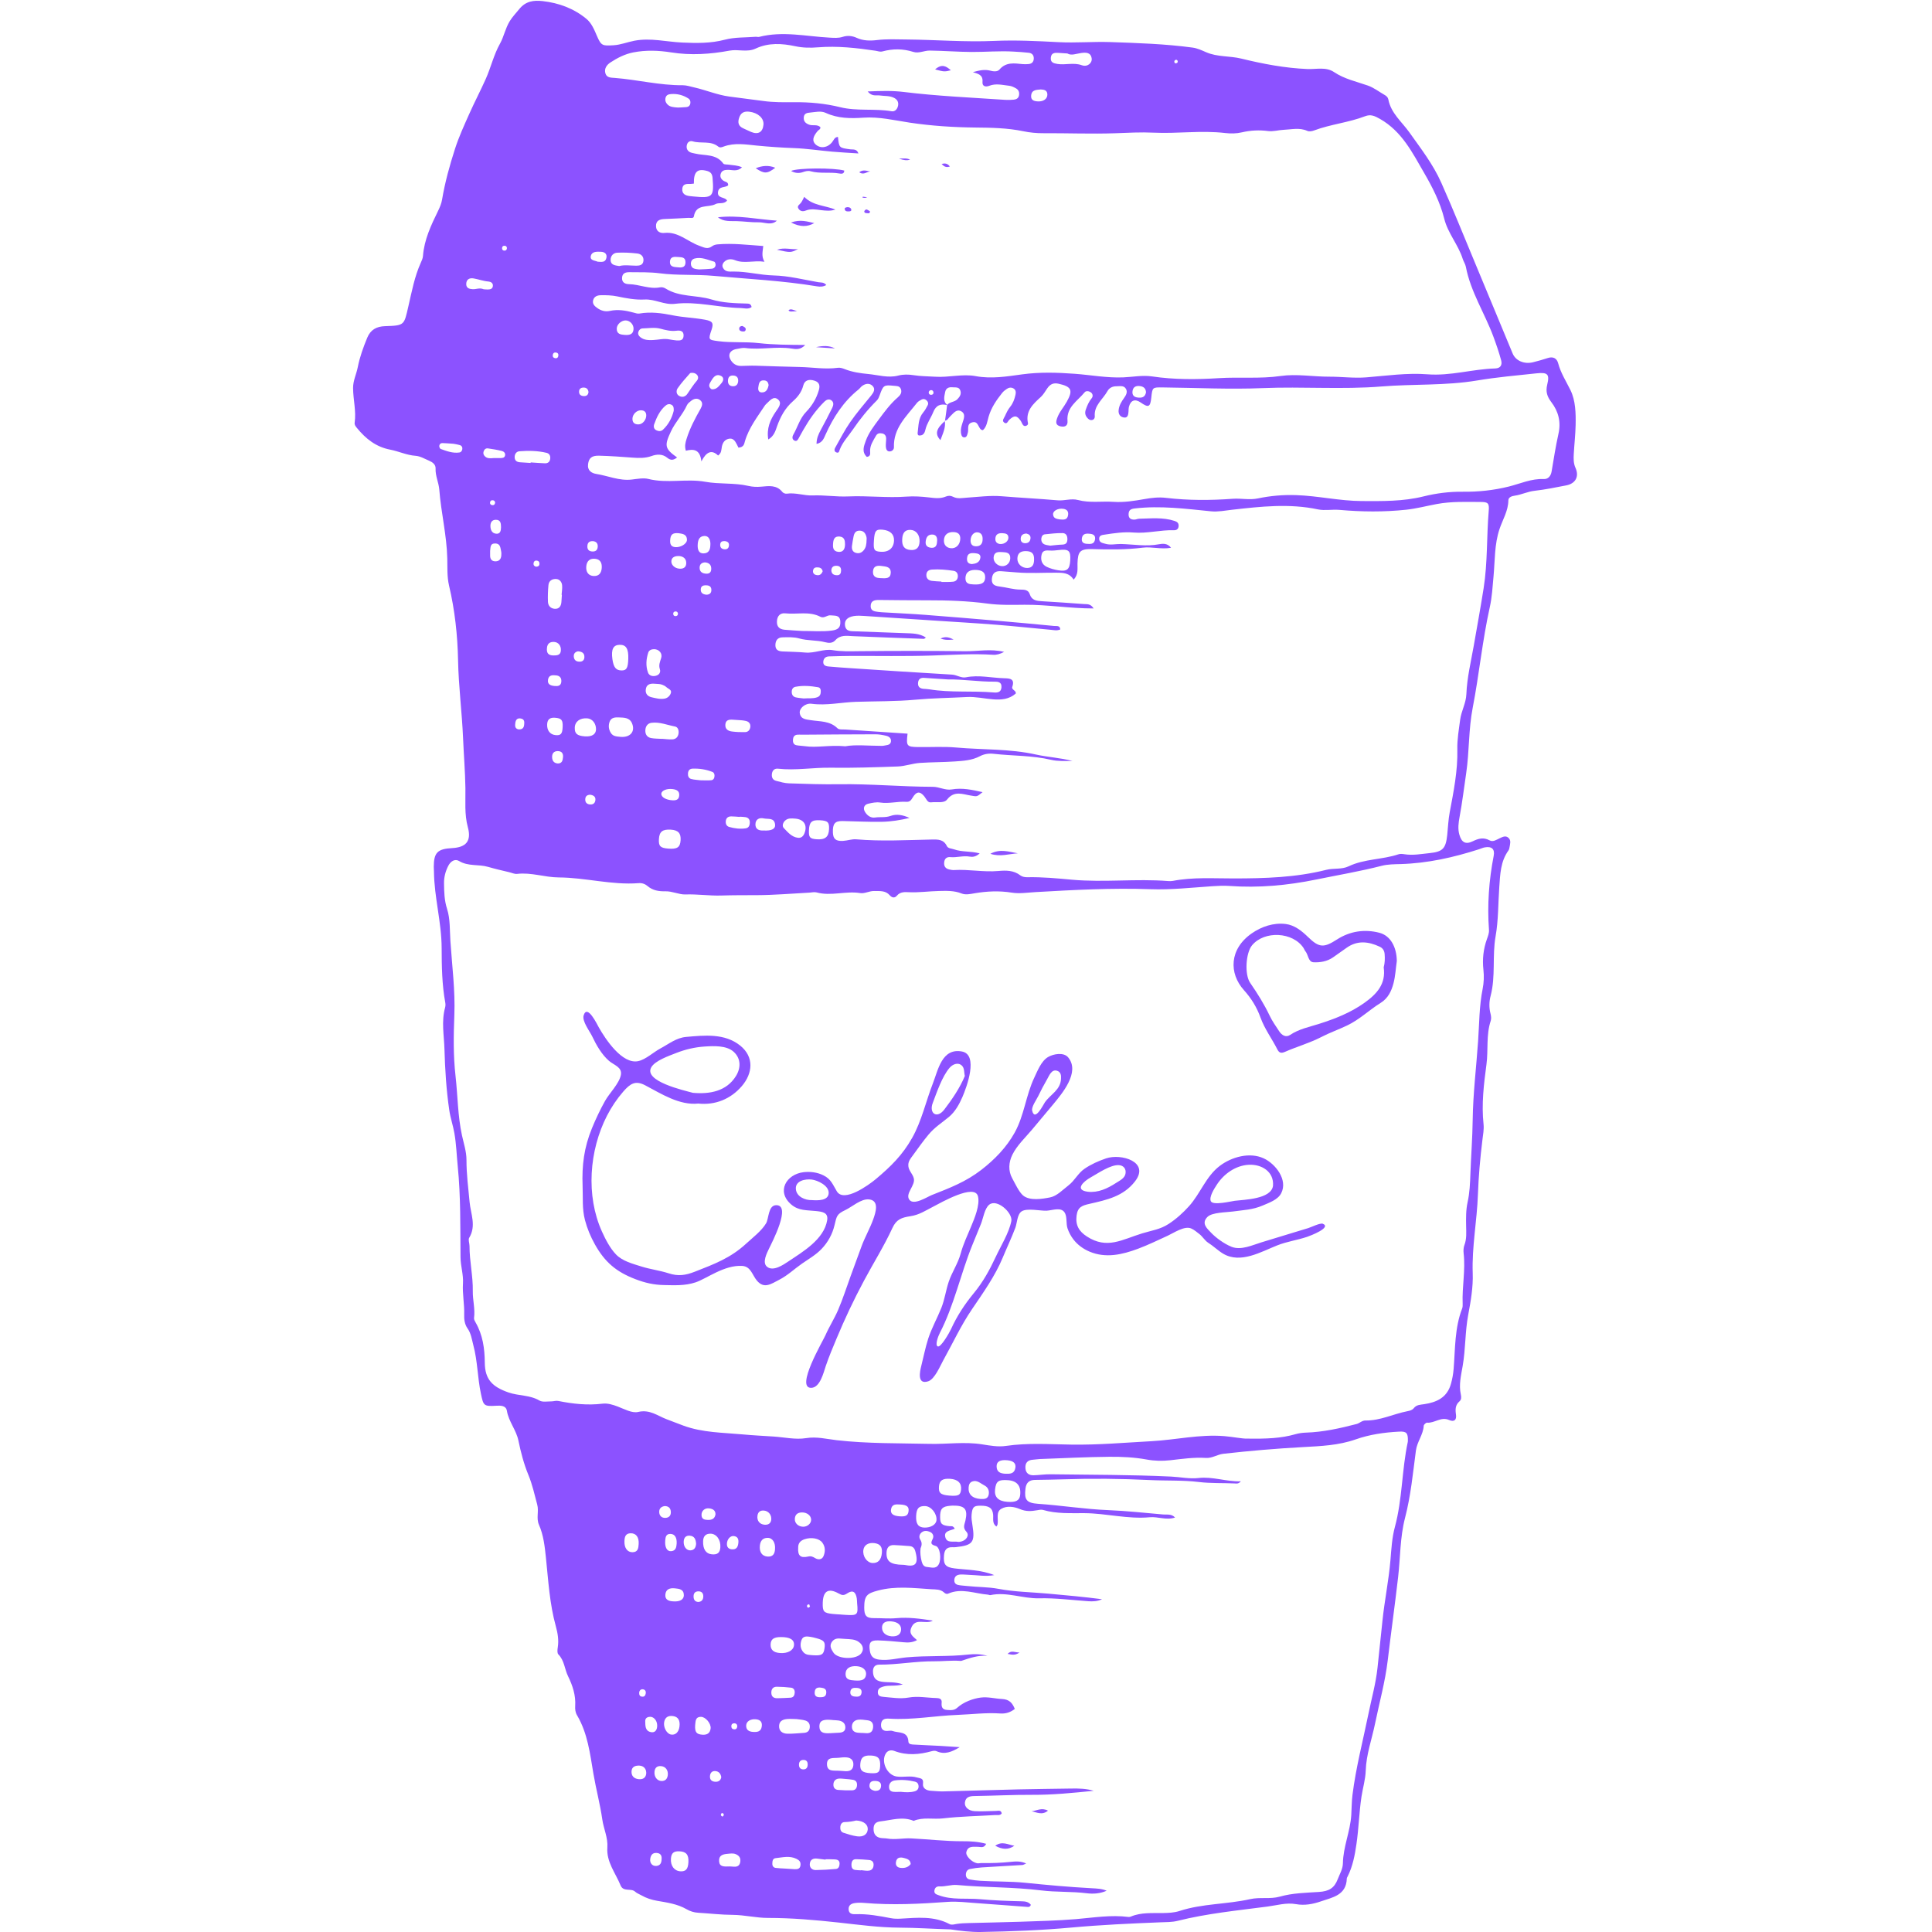 <svg xmlns="http://www.w3.org/2000/svg" xmlns:xlink="http://www.w3.org/1999/xlink" width="500" zoomAndPan="magnify" viewBox="0 0 375 375" height="500" preserveAspectRatio="xMidYMid meet" version="1.0"><defs><clipPath id="92781b0f8d"><path d="M 68.203 0 L 306.703 0 L 306.703 375 L 68.203 375 Z M 68.203 0 " clip-rule="nonzero"/></clipPath></defs><g clip-path="url(#92781b0f8d)"><path fill="#8c52ff" d="M 140.238 352.613 C 140.328 352.5 140.484 352.398 140.492 352.281 C 140.5 352.164 140.379 351.949 140.285 351.934 C 139.996 351.887 139.883 352.105 139.934 352.348 C 139.953 352.453 140.133 352.523 140.238 352.613 Z M 228.129 12.305 C 228.262 12.266 228.449 12.266 228.516 12.176 C 228.66 11.977 228.621 11.734 228.391 11.617 C 228.305 11.574 228.082 11.648 228.016 11.734 C 227.871 11.934 227.91 12.152 228.129 12.305 Z M 157.223 311.824 C 157.16 311.652 157.109 311.52 157.059 311.383 C 156.93 311.434 156.734 311.453 156.688 311.543 C 156.582 311.758 156.629 312.004 156.91 312.051 C 157.004 312.066 157.125 311.898 157.223 311.824 Z M 107.867 69.543 C 108.246 69.52 108.371 69.262 108.379 68.945 C 108.391 68.57 108.133 68.418 107.805 68.418 C 107.43 68.418 107.297 68.684 107.289 69.008 C 107.277 69.387 107.547 69.5 107.867 69.543 Z M 98.398 48.141 C 98.363 47.895 98.242 47.723 97.988 47.703 C 97.645 47.68 97.441 47.863 97.449 48.211 C 97.453 48.449 97.602 48.625 97.855 48.645 C 98.199 48.668 98.387 48.48 98.398 48.141 Z M 104.062 110 C 104.371 109.977 104.652 109.906 104.703 109.535 C 104.746 109.215 104.66 108.945 104.316 108.844 C 103.855 108.715 103.598 108.953 103.555 109.379 C 103.523 109.707 103.723 109.93 104.062 110 Z M 143.105 335.062 C 143.098 334.707 142.883 334.5 142.566 334.492 C 142.117 334.477 141.895 334.746 141.965 335.199 C 142.016 335.555 142.273 335.672 142.598 335.66 C 142.977 335.645 143.066 335.371 143.105 335.062 Z M 96.105 97.609 C 96.102 97.363 95.988 97.172 95.75 97.117 C 95.41 97.035 95.164 97.188 95.113 97.539 C 95.082 97.777 95.227 97.977 95.465 98.031 C 95.805 98.113 96.031 97.961 96.105 97.609 Z M 180.652 75.723 C 180.414 75.793 180.262 75.953 180.262 76.199 C 180.266 76.461 180.441 76.629 180.695 76.633 C 181.07 76.633 181.254 76.41 181.164 76.047 C 181.105 75.812 180.902 75.699 180.652 75.723 Z M 131.594 119.078 C 131.547 118.82 131.387 118.68 131.137 118.68 C 130.879 118.68 130.68 118.824 130.672 119.082 C 130.656 119.457 130.891 119.641 131.25 119.574 C 131.492 119.531 131.602 119.324 131.594 119.078 Z M 125.348 328.625 C 125.387 328.297 125.23 327.93 124.773 327.891 C 124.336 327.855 124.07 328.156 124.066 328.613 C 124.059 328.941 124.148 329.227 124.523 329.305 C 124.992 329.398 125.262 329.211 125.348 328.625 Z M 140.695 105.027 C 140.262 105.023 139.828 105.062 139.789 105.695 C 139.754 106.246 140.047 106.543 140.543 106.609 C 141.035 106.676 141.418 106.488 141.488 105.926 C 141.559 105.359 141.258 105.102 140.695 105.027 Z M 161.363 110.734 C 161.406 111.43 161.871 111.645 162.469 111.652 C 163.078 111.66 163.242 111.254 163.254 110.734 C 163.27 110.012 162.828 109.785 162.207 109.82 C 161.66 109.852 161.375 110.18 161.363 110.734 Z M 156.77 342.539 C 156.793 342.008 156.586 341.625 156.02 341.602 C 155.355 341.574 155.055 341.969 155.082 342.609 C 155.102 343.148 155.434 343.445 155.961 343.438 C 156.516 343.43 156.754 343.066 156.77 342.539 Z M 114.227 76.098 C 114.156 75.508 113.832 75.234 113.289 75.227 C 112.746 75.227 112.387 75.48 112.395 76.055 C 112.402 76.625 112.793 76.855 113.316 76.879 C 113.879 76.906 114.176 76.617 114.227 76.098 Z M 143.281 73.941 C 143.305 73.309 143.012 72.945 142.367 72.891 C 141.73 72.84 141.355 73.129 141.301 73.777 C 141.238 74.504 141.559 74.969 142.309 74.969 C 142.934 74.969 143.246 74.562 143.281 73.941 Z M 137.113 115.434 C 137.793 115.418 138.109 115.066 138.074 114.434 C 138.039 113.754 137.531 113.598 136.969 113.602 C 136.492 113.605 136.062 113.762 136.02 114.332 C 135.961 115.121 136.473 115.363 137.113 115.434 Z M 159.684 110.875 C 159.602 110.504 159.363 110.18 158.832 110.137 C 158.352 110.094 157.914 110.148 157.812 110.738 C 157.738 111.172 157.965 111.484 158.359 111.59 C 158.914 111.742 159.402 111.629 159.684 110.875 Z M 114.559 154.258 C 114.008 154.273 113.594 154.508 113.598 155.199 C 113.598 155.734 113.879 156.051 114.406 156.129 C 115.031 156.215 115.48 155.98 115.562 155.324 C 115.645 154.668 115.238 154.355 114.559 154.258 Z M 112.184 126.418 C 111.727 126.508 111.324 126.797 111.371 127.441 C 111.426 128.184 111.91 128.465 112.605 128.426 C 113.152 128.395 113.418 128.055 113.43 127.551 C 113.453 126.809 113.02 126.473 112.184 126.418 Z M 199.211 103.559 C 198.574 103.59 198.152 103.875 198.117 104.523 C 198.082 105.062 198.375 105.414 198.934 105.438 C 199.559 105.457 199.965 105.137 200.02 104.492 C 200.07 103.918 199.703 103.672 199.211 103.559 Z M 135.555 310.941 C 136.215 310.883 136.492 310.48 136.508 309.883 C 136.523 309.25 136.207 308.875 135.555 308.879 C 134.891 308.879 134.609 309.285 134.621 309.902 C 134.633 310.512 134.902 310.91 135.555 310.941 Z M 100.609 141.566 C 101.277 141.629 101.664 141.367 101.734 140.707 C 101.793 140.16 101.84 139.605 101.105 139.465 C 100.426 139.332 100.109 139.688 100.023 140.316 C 99.953 140.863 99.918 141.402 100.609 141.566 Z M 165.941 329.301 C 166.52 329.363 167.078 329.336 167.211 328.648 C 167.34 327.988 166.984 327.664 166.328 327.621 C 165.766 327.582 165.199 327.59 165.066 328.27 C 164.945 328.918 165.301 329.27 165.941 329.301 Z M 115.156 105.039 C 114.531 104.996 114.082 105.199 114.016 105.895 C 113.957 106.516 114.172 106.961 114.867 107.035 C 115.5 107.098 115.938 106.879 116.012 106.195 C 116.078 105.562 115.824 105.145 115.156 105.039 Z M 140 344.941 C 139.883 344.27 139.527 343.809 138.828 343.762 C 138.18 343.719 137.848 344.141 137.805 344.73 C 137.746 345.477 138.18 345.832 138.906 345.84 C 139.523 345.848 139.891 345.547 140 344.941 Z M 159.102 329.434 C 159.738 329.434 160.344 329.41 160.383 328.531 C 160.41 327.801 159.938 327.652 159.367 327.574 C 158.664 327.48 158.172 327.645 158.129 328.477 C 158.09 329.188 158.473 329.422 159.102 329.434 Z M 136.855 109.156 C 136.258 109.18 135.828 109.48 135.797 110.113 C 135.754 110.988 136.309 111.324 137.113 111.352 C 137.82 111.375 138.066 110.953 138.051 110.332 C 138.031 109.59 137.594 109.23 136.855 109.156 Z M 149.188 74.734 C 149.113 74.328 148.973 73.91 148.391 73.84 C 147.363 73.719 147.293 74.48 147.188 75.172 C 147.109 75.684 147.258 76.164 147.855 76.168 C 148.715 76.184 149.027 75.566 149.188 74.734 Z M 169.84 347.609 C 170.402 347.605 170.891 347.488 170.996 346.816 C 171.113 346.027 170.68 345.723 169.969 345.68 C 169.395 345.645 168.879 345.746 168.777 346.414 C 168.656 347.195 169.191 347.465 169.84 347.609 Z M 211.469 103.602 C 210.707 103.52 210.074 103.629 209.98 104.57 C 209.91 105.277 210.332 105.508 210.945 105.555 C 211.652 105.602 212.379 105.672 212.543 104.719 C 212.68 103.898 212.168 103.645 211.469 103.602 Z M 143.316 299.465 C 143.391 298.777 143.207 298.238 142.426 298.148 C 141.727 298.066 141.094 298.816 141.094 299.688 C 141.09 300.324 141.426 300.668 142.055 300.723 C 142.969 300.801 143.242 300.23 143.316 299.465 Z M 194.086 105.594 C 194.98 105.66 195.758 105.043 195.73 104.336 C 195.703 103.609 195.172 103.531 194.613 103.496 C 193.848 103.449 193.242 103.633 193.199 104.555 C 193.168 105.211 193.543 105.508 194.086 105.594 Z M 129.051 292.324 C 128.379 292.402 127.93 292.773 127.953 293.488 C 127.977 294.18 128.387 294.625 129.109 294.621 C 129.828 294.613 130.238 294.188 130.211 293.473 C 130.188 292.781 129.816 292.348 129.051 292.324 Z M 108.273 148.191 C 109.09 148.188 109.223 147.617 109.281 146.961 C 109.348 146.195 108.996 145.789 108.246 145.789 C 107.5 145.793 107.141 146.246 107.164 146.973 C 107.188 147.664 107.504 148.129 108.273 148.191 Z M 180.871 106.332 C 181.738 106.336 181.871 105.684 181.898 104.938 C 181.926 104.207 181.637 103.727 180.859 103.754 C 179.969 103.781 179.73 104.477 179.668 105.18 C 179.602 105.914 180.047 106.297 180.871 106.332 Z M 138.879 293.918 C 138.875 293.141 138.336 292.871 137.699 292.781 C 136.82 292.652 136.156 293.23 136.164 294.039 C 136.168 294.891 136.766 295 137.406 295.016 C 138.168 295.039 138.754 294.785 138.879 293.918 Z M 188.641 109.488 C 189.367 109.414 190.148 109.211 190.289 108.277 C 190.406 107.535 189.766 107.426 189.207 107.375 C 188.465 107.309 187.77 107.355 187.703 108.352 C 187.656 108.977 187.836 109.426 188.641 109.488 Z M 222.438 76.176 C 222.418 75.402 221.977 74.992 221.148 74.926 C 220.418 74.871 219.938 75.145 219.824 75.895 C 219.715 76.656 220.066 77.074 220.824 77.16 C 221.574 77.246 222.23 77.168 222.438 76.176 Z M 108.949 132.363 C 109.016 131.609 108.684 131.168 107.965 131.094 C 107.273 131.02 106.523 130.988 106.371 131.914 C 106.223 132.832 106.852 133.074 107.605 133.145 C 108.25 133.203 108.844 133.18 108.949 132.363 Z M 116.008 50.797 C 116.727 50.84 117.508 50.996 117.703 50.055 C 117.867 49.281 117.363 48.902 116.66 48.875 C 115.906 48.844 114.93 48.773 114.691 49.629 C 114.426 50.582 115.457 50.539 116.008 50.797 Z M 176.766 361.809 C 176.699 360.945 176.043 360.789 175.477 360.637 C 174.77 360.449 174.047 360.461 173.902 361.434 C 173.809 362.066 174.121 362.473 174.766 362.547 C 175.57 362.645 176.273 362.461 176.766 361.809 Z M 128.414 360.895 C 128.492 360.148 128.199 359.688 127.406 359.652 C 126.617 359.617 126.309 360.125 126.211 360.801 C 126.094 361.625 126.617 362.234 127.379 362.176 C 128.16 362.117 128.398 361.586 128.414 360.895 Z M 190.723 104.727 C 190.77 103.922 190.453 103.43 189.816 103.332 C 189.074 103.215 188.449 103.863 188.391 104.805 C 188.348 105.547 188.664 106.031 189.43 106.035 C 190.266 106.047 190.711 105.578 190.723 104.727 Z M 129.617 344.57 C 129.734 343.582 129.168 342.844 128.25 342.797 C 127.484 342.754 127.109 343.172 127.039 343.887 C 126.938 344.867 127.551 345.676 128.402 345.691 C 129.148 345.703 129.52 345.277 129.617 344.57 Z M 161.695 105.609 C 161.637 106.371 161.77 107.004 162.691 107.113 C 163.547 107.215 164.008 106.711 164.02 105.668 C 164.023 104.93 163.906 104.242 162.996 104.145 C 161.914 104.031 161.734 104.77 161.695 105.609 Z M 97.246 102.348 C 97.23 101.645 97.223 100.891 96.246 100.891 C 95.496 100.891 95.18 101.402 95.191 102.102 C 95.203 102.852 95.484 103.512 96.293 103.59 C 97.125 103.672 97.23 103 97.246 102.348 Z M 126.328 333.234 C 125.695 333.207 125.203 333.449 125.238 334.125 C 125.273 334.945 125.191 335.938 126.293 336.195 C 127.031 336.367 127.461 335.938 127.547 335.195 C 127.66 334.223 127.102 333.34 126.328 333.234 Z M 205.688 100.816 C 206.434 100.879 207.16 100.969 207.312 100 C 207.43 99.258 207.098 98.852 206.344 98.758 C 205.34 98.629 204.348 99.156 204.402 99.852 C 204.461 100.66 205.129 100.711 205.688 100.816 Z M 125.438 80.609 C 125.426 79.93 125.02 79.641 124.395 79.637 C 123.562 79.629 122.77 80.426 122.758 81.281 C 122.742 82.074 123.223 82.387 123.941 82.375 C 124.73 82.359 125.445 81.496 125.438 80.609 Z M 135.113 299.66 C 135.062 298.867 134.855 298.148 133.875 298.074 C 133.137 298.02 132.762 298.445 132.707 299.164 C 132.637 300.184 133.242 300.98 134.043 300.922 C 134.793 300.863 135.055 300.359 135.113 299.66 Z M 138.195 75.566 C 139.109 75.617 139.559 74.922 140.051 74.355 C 140.438 73.914 140.562 73.273 139.957 72.965 C 139.07 72.512 138.52 73.109 138.098 73.836 C 137.797 74.359 137.34 74.875 137.984 75.469 C 138.039 75.52 138.125 75.531 138.195 75.566 Z M 202.016 17.363 C 201.211 17.449 200.246 17.391 200.145 18.551 C 200.059 19.492 200.762 19.652 201.508 19.684 C 202.547 19.723 203.297 19.184 203.293 18.355 C 203.289 17.535 202.703 17.391 202.016 17.363 Z M 147.859 335.098 C 147.973 334.238 147.582 333.801 146.73 333.715 C 145.695 333.613 144.859 334.102 144.832 334.91 C 144.801 335.789 145.379 336.109 146.156 336.164 C 146.973 336.219 147.719 336.137 147.859 335.098 Z M 130.555 153.164 C 129.488 153.02 128.402 153.418 128.363 154.062 C 128.32 154.73 129.293 155.281 130.555 155.34 C 131.258 155.375 131.785 155.203 131.836 154.387 C 131.883 153.605 131.445 153.273 130.555 153.164 Z M 131.648 51.891 C 132.414 51.969 133.062 51.875 133.055 50.887 C 133.047 49.855 132.254 49.945 131.59 49.883 C 130.879 49.816 130.094 49.801 130.039 50.758 C 129.98 51.875 130.902 51.816 131.648 51.891 Z M 108.859 126.281 C 108.941 125.352 108.391 124.652 107.559 124.602 C 106.77 124.555 106.25 124.875 106.164 125.758 C 106.066 126.75 106.406 127.207 107.41 127.223 C 108.137 127.238 108.824 127.141 108.859 126.281 Z M 149.691 295.035 C 149.816 294.078 149.191 293.289 148.301 293.203 C 147.559 293.133 147.129 293.465 147.023 294.203 C 146.887 295.164 147.449 295.871 148.391 295.945 C 149.113 296 149.574 295.715 149.691 295.035 Z M 125.426 344.32 C 125.52 343.379 124.973 342.742 124.086 342.703 C 123.316 342.676 122.641 342.914 122.582 343.789 C 122.523 344.691 123.047 345.238 123.957 345.336 C 124.762 345.418 125.309 345.102 125.426 344.32 Z M 131.949 107.941 C 130.992 107.859 130.441 108.176 130.328 108.762 C 130.168 109.555 130.902 110.316 131.887 110.383 C 132.605 110.434 133.148 110.152 133.195 109.402 C 133.258 108.457 132.645 108.035 131.949 107.941 Z M 131.34 299.605 C 131.406 298.449 130.973 297.75 130.145 297.73 C 129.297 297.707 129.18 298.32 129.121 298.965 C 129.004 300.293 129.445 301.141 130.25 301.086 C 131.172 301.02 131.289 300.328 131.34 299.605 Z M 95.133 106.926 C 95.133 107.258 95.129 107.566 95.133 107.871 C 95.141 108.5 95.426 108.914 96.074 108.949 C 96.812 108.992 97.227 108.594 97.297 107.871 C 97.328 107.566 97.328 107.25 97.262 106.957 C 97.113 106.309 97.125 105.508 96.141 105.484 C 95.059 105.465 95.242 106.309 95.133 106.926 Z M 157.441 294.977 C 157.426 294.168 156.641 293.551 155.664 293.562 C 154.855 293.574 154.344 293.926 154.277 294.766 C 154.207 295.629 154.93 296.32 155.883 296.336 C 156.711 296.355 157.453 295.707 157.441 294.977 Z M 174.598 294.316 C 175.789 294.402 176.227 294.172 176.344 293.371 C 176.484 292.465 176.031 292.086 174.719 292.023 C 173.949 291.984 173.129 291.895 172.949 292.953 C 172.805 293.797 173.332 294.223 174.598 294.316 Z M 170.824 112.211 C 171.977 112.281 172.828 112.324 172.891 111.223 C 172.961 110 171.98 109.973 171.137 109.859 C 170.309 109.742 169.52 109.82 169.449 110.891 C 169.371 112.117 170.297 112.176 170.824 112.211 Z M 130.777 310.828 C 131.949 310.902 132.738 310.477 132.734 309.629 C 132.727 308.461 131.836 308.379 130.973 308.293 C 130.027 308.199 129.234 308.445 129.145 309.512 C 129.062 310.5 129.766 310.801 130.777 310.828 Z M 137.875 105.902 C 137.98 104.77 137.543 103.996 136.734 104.031 C 135.781 104.074 135.496 104.73 135.43 105.586 C 135.336 106.781 135.699 107.434 136.551 107.414 C 137.523 107.398 137.84 106.758 137.875 105.902 Z M 194.539 107.16 C 193.734 107.113 192.941 107.102 192.859 108.211 C 192.801 109.035 193.535 109.809 194.426 109.883 C 195.332 109.961 196.055 109.305 196.09 108.379 C 196.133 107.262 195.348 107.199 194.539 107.16 Z M 95.785 88.914 C 96.07 88.914 96.609 88.918 97.145 88.91 C 97.531 88.902 97.945 88.875 98.035 88.391 C 98.125 87.918 97.773 87.629 97.422 87.535 C 96.535 87.312 95.625 87.168 94.719 87.035 C 94.293 86.973 93.992 87.227 93.867 87.645 C 93.742 88.062 93.898 88.41 94.215 88.66 C 94.598 88.965 95.062 88.988 95.785 88.914 Z M 195.512 283.434 C 194.117 283.305 193.438 283.684 193.441 284.609 C 193.445 285.734 194.191 286.004 195.133 286.051 C 196.02 286.09 196.879 286.074 197.078 284.938 C 197.242 284.039 196.719 283.547 195.512 283.434 Z M 131.719 103.496 C 130.539 103.395 130.133 103.742 130.078 104.879 C 130.043 105.578 130.207 106.102 131.02 106.195 C 132.074 106.316 133.352 105.562 133.34 104.762 C 133.324 103.703 132.504 103.602 131.719 103.496 Z M 121.293 65.008 C 122.129 65.055 122.898 64.953 122.969 63.895 C 123.031 62.996 122.277 62.203 121.438 62.195 C 120.617 62.184 119.738 62.945 119.711 63.762 C 119.68 64.852 120.477 64.953 121.293 65.008 Z M 88 86.133 C 86.969 86.066 86.43 86.012 85.887 86.004 C 85.531 85.996 85.281 86.227 85.262 86.559 C 85.25 86.754 85.391 87.09 85.543 87.145 C 86.711 87.562 87.883 88.016 89.16 87.828 C 89.496 87.781 89.676 87.512 89.734 87.184 C 89.797 86.824 89.613 86.512 89.332 86.422 C 88.746 86.238 88.125 86.16 88 86.133 Z M 183.219 104.797 C 183.156 105.684 183.633 106.285 184.492 106.402 C 185.531 106.543 186.359 105.742 186.391 104.57 C 186.41 103.711 185.961 103.32 185.129 103.277 C 183.996 103.219 183.293 103.766 183.219 104.797 Z M 148.184 161.199 C 149.773 161.289 150.559 160.895 150.441 160 C 150.266 158.66 149.062 159.039 148.258 158.855 C 147.406 158.66 146.66 158.996 146.629 159.973 C 146.594 160.949 147.305 161.246 148.184 161.199 Z M 173.023 317.605 C 174.145 317.699 174.832 317.242 174.895 316.363 C 174.965 315.438 174.301 314.84 173.059 314.711 C 171.863 314.586 171.211 315 171.199 315.895 C 171.184 316.836 171.906 317.512 173.023 317.605 Z M 93.859 56.141 C 94.055 56.156 94.359 56.195 94.66 56.191 C 95.133 56.18 95.609 56.109 95.668 55.508 C 95.723 54.906 95.227 54.676 94.801 54.641 C 93.812 54.562 92.887 54.207 91.93 54.043 C 91.184 53.914 90.527 54.168 90.496 55.09 C 90.469 55.906 91.051 56.086 91.715 56.133 C 92.395 56.188 93.062 55.797 93.859 56.141 Z M 123.965 299.688 C 124.047 298.387 123.48 297.598 122.438 297.605 C 121.391 297.609 121.227 298.336 121.203 299.168 C 121.156 300.445 121.77 301.293 122.762 301.285 C 123.836 301.273 123.918 300.484 123.965 299.688 Z M 116.797 110.246 C 116.871 109.152 116.434 108.551 115.492 108.457 C 114.516 108.363 113.914 108.863 113.801 109.871 C 113.676 111.016 114.219 111.754 115.223 111.801 C 116.184 111.848 116.723 111.309 116.797 110.246 Z M 200.711 108.691 C 200.758 107.461 200.32 106.992 199.117 106.969 C 198.035 106.957 197.5 107.426 197.473 108.426 C 197.445 109.441 198.328 110.277 199.414 110.246 C 200.422 110.215 200.688 109.551 200.711 108.691 Z M 167.129 363.035 C 167.129 363.023 167.129 363.012 167.129 363 C 167.664 363.035 168.211 363.172 168.723 363.082 C 169.301 362.977 169.586 362.5 169.562 361.879 C 169.539 361.305 169.164 361.07 168.672 361.023 C 167.84 360.941 166.996 360.883 166.156 360.871 C 165.465 360.863 165.277 361.352 165.266 361.957 C 165.262 362.465 165.426 362.871 165.988 362.953 C 166.363 363.008 166.75 363.008 167.129 363.035 Z M 150.938 329.625 C 151.773 329.594 152.617 329.582 153.453 329.52 C 154.008 329.48 154.219 329.074 154.254 328.566 C 154.289 328.039 154.055 327.637 153.527 327.574 C 152.613 327.469 151.691 327.402 150.77 327.398 C 150.02 327.398 149.688 327.879 149.715 328.613 C 149.746 329.398 150.254 329.645 150.938 329.625 Z M 150.43 300.719 C 150.539 299.41 149.945 298.473 148.965 298.496 C 148.031 298.516 147.598 299.078 147.492 299.977 C 147.352 301.254 147.914 302.059 148.988 302.129 C 150.016 302.195 150.363 301.613 150.43 300.719 Z M 109.211 141.109 C 109.27 139.738 108.977 139.41 107.734 139.316 C 106.801 139.246 106.258 139.578 106.203 140.562 C 106.133 141.754 106.754 142.578 107.816 142.684 C 108.855 142.789 109.152 142.449 109.211 141.109 Z M 188.934 113.434 C 190.508 113.527 191.145 113.18 191.215 112.191 C 191.277 111.23 190.793 110.738 189.68 110.637 C 188.199 110.504 187.422 111.051 187.395 112.207 C 187.367 113.301 188.121 113.402 188.934 113.434 Z M 131.879 335.18 C 132.051 333.938 131.641 333.234 130.641 333.09 C 129.746 332.961 129.109 333.285 128.922 334.215 C 128.715 335.238 129.395 336.504 130.211 336.668 C 131.059 336.84 131.73 336.242 131.879 335.18 Z M 135.688 52.297 C 136.645 52.246 137.418 52.238 138.18 52.152 C 138.59 52.109 138.898 51.82 138.898 51.375 C 138.898 51.172 138.77 50.828 138.637 50.793 C 137.383 50.457 136.164 49.82 134.809 50.184 C 134.324 50.316 134.078 50.727 134.102 51.25 C 134.121 51.676 134.344 52 134.738 52.129 C 135.098 52.25 135.488 52.266 135.688 52.297 Z M 165.895 326.18 C 167.359 326.297 167.961 325.996 168.094 325.078 C 168.223 324.18 167.5 323.504 166.316 323.41 C 164.973 323.305 164.145 323.84 164.125 324.863 C 164.102 326.105 165.035 326.102 165.895 326.18 Z M 134.926 334.875 C 134.852 336.219 135.188 336.629 136.348 336.707 C 137.266 336.77 137.832 336.395 137.934 335.473 C 138.031 334.523 136.934 333.227 136.051 333.238 C 134.918 333.25 135.027 334.141 134.926 334.875 Z M 141.684 362.273 C 141.68 362.273 142.062 362.301 142.449 362.324 C 143.176 362.375 143.609 362.078 143.695 361.316 C 143.777 360.594 143.449 360.16 142.805 359.891 C 142.277 359.672 141.746 359.781 141.219 359.824 C 140.301 359.898 139.488 360.125 139.578 361.281 C 139.664 362.379 140.512 362.312 141.684 362.273 Z M 164.633 345.34 C 163.691 345.277 163.227 345.18 162.773 345.23 C 162.18 345.301 161.801 345.688 161.766 346.312 C 161.723 346.949 162.043 347.371 162.672 347.422 C 163.59 347.496 164.516 347.527 165.438 347.496 C 166.082 347.473 166.355 347.023 166.348 346.387 C 166.34 345.836 166.051 345.535 165.531 345.453 C 165.078 345.379 164.613 345.336 164.633 345.34 Z M 143.555 158.523 C 143.555 158.539 143.555 158.551 143.555 158.562 C 143.012 158.527 142.473 158.461 141.934 158.461 C 141.32 158.465 140.918 158.754 140.871 159.422 C 140.832 159.949 141.039 160.363 141.535 160.508 C 142.578 160.809 143.656 160.934 144.734 160.781 C 145.375 160.691 145.551 160.148 145.535 159.559 C 145.523 159.016 145.215 158.699 144.707 158.609 C 144.332 158.543 143.941 158.551 143.555 158.523 Z M 167.297 336.371 C 167.297 336.367 167.297 336.359 167.297 336.355 C 167.605 336.375 167.91 336.406 168.219 336.414 C 168.941 336.43 169.367 336.109 169.457 335.355 C 169.559 334.523 169.238 334.008 168.387 333.906 C 167.781 333.836 167.148 333.719 166.555 333.797 C 165.789 333.902 165.32 334.441 165.359 335.242 C 165.395 335.984 165.91 336.281 166.605 336.324 C 166.836 336.34 167.066 336.359 167.297 336.371 Z M 190.316 290.949 C 191.047 290.988 191.773 290.965 191.918 290.035 C 192.035 289.281 191.742 288.648 191.039 288.301 C 190.301 287.934 189.66 287.207 188.711 287.559 C 188.223 287.738 188.055 288.176 188.012 288.672 C 187.891 290.027 188.707 290.836 190.316 290.949 Z M 168.207 104.66 C 168.215 104.754 168.238 104.438 168.16 104.148 C 167.984 103.52 167.652 103.035 166.902 103 C 166.109 102.965 165.812 103.457 165.68 104.109 C 165.555 104.711 165.453 105.32 165.371 105.93 C 165.293 106.508 165.43 107.051 166.012 107.273 C 166.641 107.512 167.215 107.336 167.66 106.785 C 168.07 106.281 168.199 105.695 168.207 104.66 Z M 143.688 139.789 C 142.875 139.734 142.566 139.715 142.262 139.695 C 141.523 139.645 140.84 139.719 140.789 140.672 C 140.734 141.551 141.355 141.891 142.074 141.984 C 142.906 142.094 143.75 142.117 144.59 142.105 C 145.211 142.102 145.57 141.684 145.637 141.094 C 145.707 140.477 145.355 140.066 144.77 139.934 C 144.25 139.816 143.711 139.789 143.688 139.789 Z M 133.621 361.445 C 133.699 359.996 133.188 359.387 131.852 359.336 C 130.754 359.293 130.301 359.691 130.227 360.773 C 130.129 362.148 130.875 363.145 132.059 363.219 C 133.121 363.281 133.551 362.793 133.621 361.445 Z M 135.949 151.453 C 136.672 151.457 137.371 151.508 138.062 151.441 C 138.484 151.398 138.68 151.016 138.688 150.594 C 138.695 150.273 138.602 149.961 138.281 149.832 C 137.043 149.344 135.746 149.141 134.422 149.195 C 133.879 149.219 133.594 149.535 133.539 150.074 C 133.488 150.586 133.652 151.051 134.141 151.195 C 134.73 151.359 135.359 151.375 135.949 151.453 Z M 134.5 72.367 C 134.363 72.383 134.039 72.328 133.926 72.457 C 133.09 73.402 132.23 74.344 131.52 75.379 C 131.254 75.762 131.203 76.461 131.777 76.82 C 132.398 77.199 133.031 77.008 133.406 76.461 C 134.012 75.594 134.559 74.699 135.266 73.887 C 135.809 73.266 135.371 72.465 134.5 72.367 Z M 131.59 20.875 C 131.836 20.863 132.527 20.848 133.215 20.789 C 133.633 20.754 133.918 20.512 133.992 20.082 C 134.059 19.676 133.953 19.324 133.586 19.094 C 132.582 18.461 131.492 18.176 130.305 18.254 C 129.82 18.289 129.379 18.383 129.207 18.906 C 129.02 19.484 129.223 19.969 129.648 20.355 C 130.07 20.73 130.605 20.812 131.59 20.875 Z M 152.383 362.688 C 152.992 362.73 153.605 362.781 154.219 362.809 C 154.785 362.832 155.301 362.766 155.375 362.027 C 155.438 361.402 155.168 361.082 154.598 360.801 C 153.246 360.141 151.887 360.527 150.535 360.668 C 149.973 360.723 149.914 361.27 149.91 361.742 C 149.902 362.18 150.121 362.5 150.551 362.559 C 151.156 362.641 151.77 362.648 152.383 362.688 Z M 203.852 105.91 C 204.605 105.844 205.367 105.73 206.129 105.711 C 206.77 105.695 207.137 105.484 207.176 104.793 C 207.219 104.078 206.984 103.484 206.238 103.473 C 205.098 103.457 203.945 103.59 202.805 103.711 C 202.398 103.754 202.164 104.094 202.121 104.523 C 202.07 105.031 202.266 105.453 202.719 105.66 C 203.059 105.812 203.461 105.832 203.852 105.91 Z M 169.004 344.176 C 170.473 344.25 170.777 344.023 170.836 342.797 C 170.906 341.312 170.465 340.809 169.035 340.746 C 167.637 340.684 167.102 341.098 166.988 342.34 C 166.871 343.648 167.355 344.086 169.004 344.176 Z M 178.488 105.148 C 178.555 103.848 177.832 102.898 176.742 102.852 C 175.699 102.805 175.184 103.379 175.117 104.652 C 175.047 106 175.535 106.645 176.707 106.75 C 177.84 106.852 178.43 106.324 178.488 105.148 Z M 139.82 300.34 C 139.922 298.887 139.062 297.684 137.891 297.684 C 136.949 297.684 136.504 298.207 136.473 299.121 C 136.418 300.676 137.008 301.578 138.145 301.691 C 139.254 301.805 139.746 301.402 139.82 300.34 Z M 171.172 301.43 C 171.277 300.23 170.836 299.656 169.695 299.516 C 168.551 299.379 167.723 299.891 167.582 300.828 C 167.395 302.066 168.27 303.328 169.352 303.379 C 170.434 303.43 171.055 302.766 171.172 301.43 Z M 161.637 333.867 C 161.637 333.867 161.637 333.863 161.637 333.855 C 161.328 333.84 161.016 333.797 160.707 333.797 C 159.461 333.809 159.016 334.195 159.047 335.184 C 159.082 336.254 159.824 336.418 160.652 336.422 C 161.352 336.426 162.047 336.34 162.75 336.324 C 163.43 336.305 164.055 336.125 164.082 335.352 C 164.113 334.547 163.582 334.082 162.801 333.953 C 162.422 333.891 162.023 333.895 161.637 333.867 Z M 127.871 132.766 C 127.297 132.727 127.141 132.719 126.988 132.707 C 126.113 132.641 125.426 132.898 125.34 133.871 C 125.262 134.672 125.715 135.168 126.492 135.344 C 127.32 135.531 128.152 135.762 129 135.602 C 129.555 135.5 129.988 135.109 130.188 134.598 C 130.473 133.883 129.73 133.727 129.375 133.398 C 128.844 132.91 128.152 132.777 127.871 132.766 Z M 160.246 360.883 C 160.246 360.91 160.242 360.934 160.242 360.957 C 159.707 360.895 159.172 360.836 158.641 360.758 C 157.812 360.645 157.23 360.973 157.18 361.809 C 157.133 362.516 157.621 362.984 158.336 362.977 C 159.637 362.957 160.941 362.883 162.238 362.766 C 162.785 362.719 162.941 362.242 162.961 361.742 C 162.98 361.141 162.582 360.941 162.086 360.91 C 161.473 360.871 160.859 360.891 160.246 360.883 Z M 162.801 343.699 C 163.258 343.73 163.719 343.773 164.176 343.789 C 164.961 343.812 165.543 343.516 165.629 342.668 C 165.727 341.738 165.242 341.195 164.34 341.109 C 163.812 341.062 163.27 341.125 162.742 341.188 C 161.812 341.293 160.469 340.965 160.516 342.469 C 160.559 343.93 161.836 343.633 162.801 343.699 Z M 155.98 135.57 C 156.922 135.492 157.777 135.637 158.605 135.344 C 159.129 135.16 159.297 134.777 159.312 134.277 C 159.332 133.855 159.238 133.469 158.777 133.391 C 157.324 133.141 155.855 133.02 154.395 133.309 C 153.879 133.41 153.656 133.832 153.676 134.352 C 153.691 134.875 153.961 135.246 154.465 135.359 C 154.992 135.477 155.535 135.512 155.98 135.57 Z M 130.766 79.746 C 130.797 79.219 130.762 78.82 130.391 78.598 C 129.934 78.316 129.5 78.445 129.121 78.785 C 128.047 79.734 127.461 80.996 126.988 82.312 C 126.824 82.773 126.883 83.254 127.379 83.508 C 127.82 83.734 128.316 83.746 128.684 83.402 C 129.781 82.371 130.441 81.078 130.766 79.746 Z M 184.25 290.293 C 186.016 290.43 186.418 290.23 186.539 289.152 C 186.684 287.887 185.926 287.133 184.406 287.035 C 182.965 286.945 182.359 287.348 182.258 288.469 C 182.137 289.777 182.555 290.156 184.25 290.293 Z M 151.375 320.852 C 152.883 320.977 154.035 320.332 154.113 319.324 C 154.203 318.266 153.336 317.738 151.527 317.754 C 150.172 317.762 149.605 318.18 149.574 319.188 C 149.547 320.215 150.129 320.754 151.375 320.852 Z M 126.965 126.004 C 126.457 126.004 125.977 126.203 125.828 126.66 C 125.414 127.93 125.316 129.262 125.77 130.527 C 126 131.168 126.676 131.344 127.348 131.152 C 127.98 130.977 128.27 130.465 128.082 129.902 C 127.812 129.09 128.105 128.449 128.336 127.711 C 128.621 126.797 127.902 126.016 126.965 126.004 Z M 113.5 142.926 C 114.891 143.027 115.68 142.531 115.688 141.543 C 115.691 140.41 114.969 139.508 113.992 139.43 C 112.582 139.316 111.598 140.047 111.562 141.23 C 111.527 142.395 112.004 142.812 113.5 142.926 Z M 154.375 158.895 C 153.688 158.855 152.977 158.742 152.402 159.266 C 151.945 159.676 151.77 160.344 152.129 160.719 C 152.902 161.516 153.645 162.461 154.875 162.613 C 155.496 162.695 155.895 162.336 156.121 161.797 C 156.781 160.211 156.07 159.039 154.375 158.895 Z M 174.836 347.793 C 175.723 347.891 176.656 347.953 177.57 347.684 C 178.07 347.535 178.332 347.184 178.293 346.645 C 178.262 346.211 178.016 345.918 177.609 345.82 C 176.312 345.508 174.992 345.395 173.676 345.582 C 173.027 345.676 172.547 346.121 172.562 346.867 C 172.578 347.723 173.195 347.816 173.859 347.816 C 174.168 347.816 174.48 347.805 174.836 347.793 Z M 159.133 159.211 C 157.543 159.129 157.082 159.551 157.016 161.156 C 156.957 162.535 157.188 162.801 158.5 162.902 C 160.16 163.023 160.848 162.465 160.918 160.93 C 160.98 159.59 160.668 159.293 159.133 159.211 Z M 182.73 112.879 C 182.73 112.906 182.73 112.93 182.73 112.957 C 183.5 112.945 184.277 112.996 185.035 112.902 C 185.633 112.828 185.949 112.352 185.918 111.734 C 185.891 111.219 185.586 110.867 185.07 110.793 C 183.695 110.586 182.312 110.457 180.922 110.551 C 180.352 110.586 179.852 110.844 179.809 111.504 C 179.754 112.246 180.184 112.656 180.883 112.75 C 181.496 112.832 182.113 112.84 182.73 112.879 Z M 121.949 127.875 C 122.012 125.926 121.531 125.141 120.289 125.156 C 119.031 125.176 118.602 126.02 118.867 127.938 C 119.094 129.551 119.562 130.125 120.664 130.133 C 121.617 130.137 121.891 129.66 121.949 127.875 Z M 166.184 353.359 C 165.602 353.504 164.773 353.648 163.926 353.664 C 163.402 353.676 163.141 354.098 163.102 354.609 C 163.066 355.102 163.203 355.57 163.703 355.734 C 164.574 356.016 165.461 356.309 166.363 356.43 C 167.582 356.59 168.332 356.047 168.426 355.129 C 168.52 354.18 167.68 353.438 166.184 353.359 Z M 129.664 164.711 C 131.445 164.863 132.02 164.48 132.105 163.078 C 132.188 161.727 131.629 161.129 130.211 161.035 C 128.586 160.938 127.973 161.426 127.895 162.887 C 127.824 164.238 128.164 164.582 129.664 164.711 Z M 179.422 296.504 C 180.672 296.539 181.695 295.918 181.77 295.078 C 181.883 293.789 180.742 292.363 179.562 292.328 C 178.332 292.293 177.898 292.766 177.824 294.219 C 177.746 295.777 178.227 296.469 179.422 296.504 Z M 169.629 104.898 C 169.504 106.723 169.656 106.992 170.852 107.094 C 172.457 107.23 173.465 106.418 173.527 104.941 C 173.578 103.707 172.801 102.957 171.32 102.816 C 170.023 102.695 169.75 103.027 169.629 104.898 Z M 120.195 51.641 C 121.164 51.371 122.324 51.562 123.488 51.57 C 124.145 51.574 124.785 51.461 124.887 50.656 C 124.992 49.805 124.453 49.289 123.707 49.203 C 122.414 49.055 121.098 48.984 119.797 49.051 C 119.059 49.086 118.504 49.656 118.516 50.469 C 118.535 51.402 119.289 51.508 120.195 51.641 Z M 109.062 115.457 C 109.043 115.457 109.023 115.457 109.004 115.453 C 109.047 114.836 109.164 114.211 109.105 113.605 C 109.043 112.938 108.609 112.41 107.918 112.379 C 107.156 112.348 106.531 112.742 106.453 113.562 C 106.352 114.637 106.312 115.727 106.355 116.809 C 106.391 117.582 106.883 118.121 107.68 118.168 C 108.543 118.215 108.906 117.648 108.969 116.848 C 109.004 116.387 109.031 115.922 109.062 115.457 Z M 154.594 333.672 C 153.949 333.664 153.41 333.617 152.875 333.656 C 152.055 333.715 151.289 333.969 151.223 334.938 C 151.156 336.004 151.879 336.488 152.82 336.512 C 153.891 336.543 154.965 336.406 156.039 336.348 C 156.652 336.312 157.07 336.031 157.164 335.406 C 157.27 334.711 156.992 334.156 156.316 333.953 C 155.734 333.777 155.105 333.75 154.594 333.672 Z M 157.855 321.285 C 159.496 321.379 159.859 321.156 160.035 319.957 C 160.219 318.699 159.965 318.379 158.477 317.98 C 158.109 317.883 157.738 317.773 157.363 317.719 C 156.672 317.617 155.879 317.484 155.578 318.316 C 155.289 319.121 155.297 319.969 155.938 320.695 C 156.473 321.293 157.18 321.215 157.855 321.285 Z M 120.426 143.023 C 122.312 143.191 123.352 142.004 122.676 140.398 C 122.195 139.25 121.102 139.297 120.102 139.25 C 119.395 139.219 118.641 139.27 118.34 140.055 C 118.055 140.801 118.125 141.574 118.574 142.273 C 119.016 142.965 119.738 142.941 120.426 143.023 Z M 102.996 89.863 C 102.996 89.828 103 89.789 103.004 89.754 C 103.926 89.812 104.844 89.898 105.77 89.926 C 106.266 89.941 106.66 89.723 106.773 89.18 C 106.898 88.566 106.703 88.047 106.098 87.898 C 104.367 87.48 102.59 87.453 100.824 87.59 C 100.238 87.633 99.891 88.117 99.895 88.73 C 99.895 89.387 100.305 89.684 100.922 89.727 C 101.613 89.781 102.305 89.82 102.996 89.863 Z M 148.188 24.215 C 148.312 22.941 147.117 21.875 145.422 21.68 C 144.438 21.57 143.797 21.863 143.469 22.855 C 143.145 23.828 143.344 24.508 144.309 24.93 C 144.805 25.145 145.285 25.398 145.781 25.605 C 147.152 26.184 148.051 25.66 148.188 24.215 Z M 129.949 65.883 C 130.406 65.949 130.863 66.051 131.32 66.078 C 131.953 66.113 132.613 66.113 132.68 65.234 C 132.762 64.18 131.984 64.105 131.293 64.195 C 130.188 64.328 129.211 64.074 128.156 63.793 C 127.086 63.508 125.875 63.715 124.73 63.746 C 124.312 63.762 124.016 64.043 123.898 64.441 C 123.781 64.855 123.969 65.188 124.293 65.449 C 125.016 66.027 125.859 66.031 126.723 66.004 C 127.801 65.965 128.867 65.645 129.949 65.883 Z M 207.176 10.379 C 206.41 10.328 205.871 10.285 205.328 10.258 C 204.668 10.23 204.07 10.293 203.969 11.145 C 203.852 12.105 204.461 12.285 205.227 12.41 C 206.797 12.668 208.367 12.082 209.977 12.66 C 211.082 13.059 212.035 12.223 211.891 11.316 C 211.707 10.141 210.758 10.176 209.906 10.281 C 208.918 10.406 207.949 10.852 207.176 10.379 Z M 154.926 300.426 C 154.828 301.914 155.348 302.465 156.812 302.133 C 157.453 301.984 157.766 302.16 158.242 302.441 C 158.812 302.781 159.535 302.754 159.832 302.066 C 160.211 301.191 160.219 300.242 159.613 299.422 C 158.992 298.582 157.484 298.328 156.184 298.758 C 155.332 299.035 154.898 299.566 154.926 300.426 Z M 128.445 143.414 C 128.445 143.406 128.445 143.398 128.445 143.395 C 129.137 143.438 129.832 143.551 130.516 143.512 C 131.207 143.473 131.625 143.027 131.711 142.324 C 131.777 141.73 131.586 141.121 131.016 141.016 C 129.516 140.73 128.051 140.105 126.496 140.289 C 125.73 140.375 125.297 140.945 125.262 141.734 C 125.223 142.527 125.594 143.105 126.375 143.258 C 127.051 143.387 127.754 143.367 128.445 143.414 Z M 195.504 291.504 C 197.172 291.633 197.887 291.262 198.012 290.207 C 198.215 288.426 197.418 287.438 195.672 287.305 C 193.789 287.168 193.324 287.496 193.141 289.109 C 192.973 290.574 193.766 291.375 195.504 291.504 Z M 164.074 318.113 C 163.766 318.094 163.461 318.086 163.156 318.051 C 162.402 317.957 161.77 318.145 161.383 318.832 C 160.973 319.562 161.406 320.195 161.758 320.754 C 162.598 322.086 166.203 322.168 167.16 320.922 C 167.715 320.195 167.555 319.344 166.727 318.727 C 165.938 318.133 164.992 318.18 164.074 318.113 Z M 207.73 108.801 C 207.844 106.863 207.457 106.527 205.453 106.77 C 204.918 106.836 204.379 106.887 203.84 106.863 C 203.125 106.832 202.387 106.734 202.172 107.66 C 201.941 108.66 202.203 109.555 203.164 110.02 C 203.852 110.352 204.617 110.559 205.371 110.684 C 207.113 110.977 207.629 110.531 207.73 108.801 Z M 175.273 303.73 C 175.297 303.73 175.453 303.727 175.605 303.754 C 177.551 304.148 178.402 303.746 177.652 301.062 C 177.488 300.473 177.141 300.129 176.516 300.09 C 175.512 300.02 174.504 299.926 173.5 299.895 C 172.543 299.867 172.109 300.418 172.074 301.344 C 172.016 303.059 172.816 303.688 175.273 303.73 Z M 178.676 300.543 C 178.578 301.414 178.684 302.242 178.898 303.078 C 179.051 303.66 179.316 304.113 179.938 304.152 C 180.742 304.207 181.672 304.629 182.219 303.617 C 182.762 302.605 182.477 300.305 181.621 300.066 C 180.586 299.777 180.664 299.461 181.043 298.688 C 181.293 298.172 181.105 297.598 180.508 297.34 C 180 297.125 179.449 297.039 178.957 297.387 C 178.434 297.75 178.32 298.359 178.617 298.828 C 179.016 299.445 178.922 299.973 178.676 300.543 Z M 134.68 35.637 C 134.457 35.656 134.234 35.703 134.012 35.703 C 133.293 35.691 132.52 35.648 132.434 36.625 C 132.34 37.625 133.02 37.961 133.883 38.059 C 134.113 38.086 134.344 38.109 134.574 38.133 C 138.344 38.504 138.613 38.23 138.305 34.512 C 138.246 33.797 137.961 33.379 137.254 33.184 C 135.359 32.66 134.633 33.324 134.68 35.637 Z M 163.262 313.379 C 163.262 313.383 163.258 313.383 163.258 313.387 C 163.566 313.41 163.875 313.43 164.184 313.449 C 166.438 313.59 166.586 313.438 166.367 311.191 C 166.34 310.883 166.352 310.57 166.305 310.27 C 166.102 308.969 165.52 308.574 164.477 309.254 C 163.781 309.707 163.5 309.691 162.746 309.273 C 160.742 308.164 159.754 308.855 159.695 311.129 C 159.652 312.82 159.883 313.082 161.641 313.266 C 162.18 313.324 162.723 313.344 163.262 313.379 Z M 185.32 296.727 C 184.445 297.109 183.125 297.133 183.496 298.41 C 183.836 299.586 185.047 299.098 185.902 299.266 C 186.117 299.309 186.367 299.258 186.59 299.203 C 187.574 298.953 188.203 297.992 187.586 297.324 C 186.816 296.488 187.215 295.93 187.391 295.129 C 187.891 292.887 187.25 292.199 184.887 292.238 C 184.734 292.238 184.578 292.258 184.426 292.27 C 182.863 292.402 182.453 292.871 182.477 294.5 C 182.492 295.797 182.809 296.09 184.344 296.234 C 184.629 296.262 184.969 296.078 185.32 296.727 Z M 183.977 131.875 C 182.43 131.773 180.883 131.664 179.34 131.574 C 178.727 131.539 178.289 131.77 178.203 132.453 C 178.109 133.227 178.465 133.621 179.219 133.695 C 179.602 133.73 179.996 133.734 180.375 133.797 C 184.516 134.484 188.711 134.051 192.863 134.406 C 193.578 134.465 194.309 134.406 194.383 133.414 C 194.461 132.375 193.711 132.301 193.004 132.309 C 189.98 132.34 186.996 131.836 183.977 131.875 Z M 155.738 122.473 C 157.668 122.457 159.586 122.648 161.508 122.387 C 162.742 122.215 163.176 121.723 163.105 120.602 C 163.027 119.32 162.043 119.543 161.234 119.438 C 160.539 119.348 159.973 120.094 159.238 119.715 C 157.062 118.59 154.699 119.297 152.434 119.051 C 151.488 118.945 150.867 119.492 150.805 120.57 C 150.742 121.668 151.309 122.137 152.281 122.234 C 153.43 122.344 154.586 122.395 155.738 122.473 Z M 164.082 144.852 C 165.961 144.492 168.586 144.766 171.207 144.773 C 171.441 144.773 171.668 144.711 171.898 144.672 C 172.367 144.598 172.855 144.512 172.93 143.93 C 173.012 143.258 172.539 142.934 171.988 142.809 C 171.316 142.652 170.617 142.527 169.934 142.527 C 165.164 142.531 160.398 142.574 155.633 142.605 C 155.32 142.605 155.008 142.57 154.703 142.609 C 154.156 142.684 153.941 143.074 153.91 143.582 C 153.875 144.094 154.031 144.527 154.57 144.645 C 155.098 144.754 155.648 144.746 156.184 144.828 C 158.57 145.188 160.953 144.562 164.082 144.852 Z M 188.84 14 C 190.047 13.672 191.09 13.418 192.195 13.711 C 192.789 13.871 193.586 13.977 193.988 13.504 C 195.262 12.008 196.863 12.281 198.48 12.445 C 198.867 12.48 199.258 12.469 199.645 12.434 C 200.273 12.379 200.629 12.023 200.656 11.379 C 200.68 10.73 200.328 10.324 199.719 10.246 C 198.723 10.125 197.711 10.074 196.703 10.012 C 193.988 9.852 191.277 10.102 188.574 10.086 C 185.879 10.07 183.184 9.852 180.48 9.816 C 179.383 9.801 178.34 10.422 177.258 10.07 C 175.27 9.438 173.289 9.438 171.297 9.977 C 170.805 10.113 170.391 9.91 169.934 9.848 C 166.242 9.297 162.527 8.883 158.793 9.184 C 157.301 9.309 155.824 9.285 154.402 8.98 C 151.758 8.414 149.168 8.258 146.664 9.43 C 145.012 10.207 143.285 9.512 141.621 9.824 C 137.859 10.527 134.07 10.773 130.281 10.172 C 127.805 9.781 125.367 9.691 122.898 10.176 C 121.266 10.5 119.832 11.242 118.48 12.125 C 117.766 12.594 117.195 13.359 117.535 14.316 C 117.82 15.113 118.613 15.066 119.316 15.125 C 123.723 15.465 128.047 16.582 132.496 16.543 C 133.254 16.539 134.02 16.805 134.777 16.973 C 137.039 17.488 139.176 18.41 141.508 18.734 C 143.719 19.043 145.938 19.293 148.133 19.598 C 150.156 19.883 152.148 19.852 154.133 19.836 C 157.176 19.812 160.152 20.082 163.094 20.809 C 166.367 21.617 169.754 21.027 173.051 21.594 C 173.734 21.711 174.195 21.16 174.32 20.477 C 174.449 19.781 174.113 19.27 173.492 18.973 C 172.625 18.551 171.664 18.668 170.75 18.527 C 170.074 18.426 169.246 18.793 168.418 17.75 C 170.973 17.648 173.184 17.574 175.395 17.848 C 181.957 18.656 188.555 18.934 195.141 19.383 C 195.684 19.418 196.23 19.395 196.773 19.344 C 197.25 19.297 197.672 19.09 197.781 18.547 C 197.906 17.953 197.73 17.445 197.199 17.148 C 196.801 16.926 196.355 16.699 195.914 16.652 C 194.617 16.512 193.324 16.137 192.004 16.656 C 191.383 16.898 190.625 16.82 190.703 15.91 C 190.828 14.457 189.785 14.328 188.84 14 Z M 156.293 66.957 C 155.418 67.895 154.531 67.797 153.703 67.664 C 150.688 67.18 147.664 67.953 144.648 67.547 C 144.125 67.477 143.57 67.645 143.035 67.727 C 141.562 67.965 141.137 69.016 142.035 70.172 C 142.5 70.77 143.117 71.035 143.863 71.027 C 144.789 71.012 145.715 70.953 146.641 70.98 C 149.504 71.07 152.371 71.176 155.238 71.234 C 157.695 71.285 160.148 71.73 162.629 71.387 C 163.066 71.328 163.562 71.484 163.988 71.656 C 165.457 72.234 167.02 72.453 168.543 72.598 C 170.457 72.781 172.391 73.402 174.32 72.906 C 175.34 72.645 176.332 72.664 177.316 72.82 C 178.707 73.043 180.102 73.027 181.492 73.121 C 184.141 73.305 186.809 72.523 189.383 73.008 C 192.461 73.578 195.449 73.066 198.398 72.664 C 201.828 72.195 205.188 72.301 208.59 72.551 C 211.746 72.781 214.848 73.383 218.062 73.246 C 219.902 73.168 221.75 72.789 223.613 73.062 C 227.922 73.707 232.305 73.668 236.59 73.398 C 240.578 73.148 244.566 73.555 248.57 72.98 C 251.652 72.535 254.871 73.125 258.031 73.113 C 260.434 73.109 262.82 73.441 265.238 73.242 C 269.172 72.922 273.148 72.348 277.051 72.652 C 281.566 73.008 285.812 71.633 290.219 71.516 C 291.289 71.488 291.602 70.793 291.375 69.945 C 290.953 68.383 290.426 66.852 289.863 65.332 C 288.176 60.777 285.445 56.637 284.52 51.773 C 284.418 51.25 284.082 50.773 283.918 50.262 C 283.051 47.504 281.027 45.277 280.328 42.457 C 279.535 39.262 278.023 36.316 276.418 33.551 C 274.168 29.668 272.113 25.508 267.875 23.094 C 266.809 22.484 266.055 22.141 264.949 22.566 C 261.754 23.793 258.301 24.113 255.098 25.309 C 254.645 25.473 254.145 25.582 253.727 25.395 C 252.207 24.723 250.652 25.141 249.129 25.199 C 248.129 25.246 247.152 25.562 246.125 25.434 C 244.418 25.215 242.719 25.293 241.035 25.691 C 239.969 25.941 238.891 25.945 237.793 25.82 C 233.168 25.27 228.531 25.977 223.898 25.75 C 221.418 25.629 218.945 25.773 216.465 25.863 C 211.824 26.023 207.172 25.832 202.527 25.855 C 201.191 25.867 199.895 25.738 198.598 25.469 C 195.539 24.836 192.434 24.781 189.328 24.754 C 185.059 24.711 180.824 24.438 176.578 23.805 C 173.609 23.355 170.641 22.625 167.57 22.84 C 165.094 23.012 162.621 23 160.273 21.91 C 159.32 21.473 158.289 21.758 157.285 21.844 C 156.594 21.902 156.043 22.02 156.008 22.848 C 155.973 23.594 156.41 23.961 157.055 24.199 C 157.762 24.461 158.613 24.082 159.227 24.672 C 159.301 25.109 158.922 25.18 158.734 25.398 C 157.734 26.543 157.609 27.387 158.301 28.027 C 159.238 28.883 160.613 28.707 161.512 27.598 C 161.836 27.195 161.98 26.598 162.648 26.578 C 162.867 28.711 162.871 28.691 165.055 28.988 C 165.574 29.059 166.293 28.844 166.617 29.781 C 164.82 29.66 163.164 29.582 161.508 29.434 C 159.051 29.219 156.602 28.84 154.137 28.746 C 151.727 28.656 149.336 28.496 146.938 28.262 C 144.789 28.051 142.605 27.656 140.477 28.441 C 140.109 28.578 139.758 28.73 139.391 28.438 C 137.922 27.258 136.074 27.926 134.453 27.434 C 133.98 27.293 133.512 27.5 133.348 28.039 C 133.172 28.613 133.312 29.152 133.816 29.473 C 134.129 29.672 134.539 29.715 134.914 29.805 C 136.797 30.266 138.996 29.805 140.391 31.746 C 140.547 31.969 141.113 31.902 141.488 31.965 C 142.281 32.094 143.109 32.055 144.02 32.477 C 143.078 33.398 142.109 32.941 141.242 32.965 C 140.648 32.98 140.129 33.086 139.91 33.676 C 139.695 34.246 139.902 34.723 140.422 35.082 C 140.766 35.32 141.391 35.281 141.332 35.984 C 140.734 36.477 139.539 36.09 139.367 37.254 C 139.172 38.57 140.754 38.172 141.125 38.938 C 140.465 39.711 139.539 39.258 138.887 39.613 C 137.477 40.375 135.109 39.457 134.68 42.004 C 134.605 42.457 134.023 42.27 133.656 42.285 C 132.117 42.363 130.578 42.457 129.035 42.508 C 128.07 42.539 127.285 42.797 127.332 43.93 C 127.367 44.918 128.141 45.301 128.957 45.211 C 131.629 44.918 133.457 46.887 135.711 47.695 C 136.656 48.031 137.32 48.457 138.227 47.789 C 138.516 47.57 138.934 47.457 139.305 47.43 C 142.238 47.176 145.141 47.543 148.148 47.75 C 148.043 48.832 147.754 49.73 148.383 50.809 C 146.301 50.488 144.496 51.23 142.684 50.508 C 141.949 50.215 141.137 50.219 140.52 50.879 C 140.238 51.18 140.133 51.59 140.32 51.961 C 140.75 52.84 141.617 52.715 142.367 52.707 C 144.992 52.688 147.535 53.395 150.172 53.465 C 153.074 53.535 155.957 54.277 158.84 54.777 C 159.316 54.859 159.91 54.73 160.383 55.328 C 159.77 55.688 159.145 55.668 158.586 55.578 C 151.934 54.473 145.199 54.156 138.496 53.543 C 135.023 53.223 131.527 53.5 128.035 53.043 C 126.145 52.797 124.16 52.855 122.219 52.832 C 121.449 52.82 120.789 53 120.738 53.922 C 120.691 54.836 121.332 55.145 122.098 55.156 C 124.113 55.195 126.031 56.168 128.086 55.777 C 128.492 55.699 128.871 55.805 129.199 56.008 C 131.914 57.711 135.152 57.223 138.074 58.121 C 140.281 58.801 142.648 58.855 144.977 58.922 C 145.297 58.934 145.758 58.93 145.887 59.598 C 145.223 60.098 144.445 59.805 143.73 59.789 C 139.465 59.707 135.273 58.449 130.984 58.973 C 128.922 59.223 127.145 58.027 125.113 58.137 C 123.336 58.234 121.566 57.898 119.812 57.531 C 118.762 57.316 117.652 57.277 116.57 57.305 C 115.98 57.316 115.316 57.531 115.129 58.266 C 114.941 59.004 115.422 59.43 115.945 59.797 C 116.672 60.312 117.484 60.543 118.371 60.348 C 119.938 60.004 121.453 60.262 122.965 60.672 C 123.336 60.773 123.746 60.918 124.102 60.859 C 126.324 60.473 128.434 60.773 130.645 61.215 C 132.656 61.617 134.777 61.676 136.836 62.055 C 138.258 62.32 138.566 62.668 138.121 63.977 C 137.453 65.961 137.48 65.961 139.422 66.219 C 142.02 66.566 144.645 66.297 147.234 66.594 C 150.156 66.926 153.086 66.934 156.293 66.957 Z M 212.27 118.098 C 207.676 118.109 203.289 117.344 198.859 117.383 C 196.457 117.406 194.027 117.477 191.66 117.156 C 187.824 116.637 183.988 116.516 180.137 116.52 C 176.953 116.52 173.77 116.496 170.59 116.457 C 169.703 116.445 168.996 116.633 168.996 117.664 C 168.996 118.617 169.793 118.68 170.488 118.773 C 170.875 118.824 171.266 118.848 171.652 118.867 C 174.289 119.023 176.93 119.137 179.562 119.34 C 184.277 119.699 188.992 120.098 193.707 120.5 C 197.344 120.812 200.98 121.148 204.613 121.5 C 205.055 121.547 205.746 121.34 205.797 122.176 C 205.16 122.465 204.531 122.297 203.926 122.242 C 200.461 121.934 197.004 121.547 193.535 121.273 C 189.465 120.953 185.387 120.719 181.309 120.449 C 176.809 120.148 172.305 119.844 167.805 119.559 C 167.109 119.516 166.395 119.465 165.715 119.578 C 164.438 119.793 163.895 120.43 164.012 121.383 C 164.168 122.602 165.137 122.508 165.969 122.539 C 169.207 122.672 172.441 122.762 175.68 122.895 C 177.047 122.953 178.441 122.91 179.711 123.742 C 179.535 123.863 179.43 124.004 179.328 124 C 174.754 123.836 170.18 123.676 165.605 123.48 C 164.363 123.422 163.113 123.18 162.133 124.273 C 161.594 124.871 160.855 124.836 160.176 124.656 C 158.516 124.219 156.781 124.395 155.113 123.918 C 154.09 123.625 152.949 123.684 151.867 123.707 C 150.941 123.723 150.496 124.332 150.504 125.254 C 150.512 126.184 151.125 126.406 151.898 126.445 C 153.371 126.512 154.852 126.527 156.316 126.66 C 158.129 126.828 159.883 125.902 161.609 126.191 C 163.316 126.477 164.961 126.414 166.656 126.395 C 173.559 126.324 180.461 126.316 187.367 126.402 C 189.82 126.43 192.289 125.891 194.902 126.531 C 194.129 126.941 193.445 127.141 192.77 127.094 C 188.816 126.84 184.875 127.117 180.926 127.238 C 175.656 127.41 170.379 127.301 165.105 127.32 C 163.715 127.328 162.32 127.363 160.926 127.406 C 160.316 127.426 159.887 127.727 159.805 128.363 C 159.715 129.094 160.211 129.305 160.797 129.363 C 162.117 129.48 163.434 129.582 164.75 129.668 C 171.422 130.105 178.094 130.559 184.77 130.941 C 185.723 130.996 186.57 131.648 187.48 131.465 C 189.984 130.965 192.434 131.578 194.91 131.645 C 195.992 131.676 197.031 131.723 196.48 133.328 C 196.285 133.902 197.32 134.031 197.148 134.629 C 195.836 135.746 194.363 135.863 192.758 135.738 C 191.051 135.609 189.379 135.199 187.652 135.293 C 184.344 135.473 181.039 135.504 177.723 135.809 C 173.887 136.164 169.992 136.098 166.117 136.223 C 163.262 136.32 160.445 136.988 157.543 136.602 C 156.266 136.43 155.105 137.523 155.234 138.402 C 155.41 139.613 156.43 139.633 157.359 139.781 C 159.156 140.07 161.074 139.891 162.555 141.359 C 162.859 141.668 163.594 141.566 164.133 141.602 C 168.141 141.875 172.145 142.141 176.156 142.402 C 175.875 144.809 175.992 144.965 178.176 145.004 C 180.656 145.043 183.152 144.871 185.613 145.094 C 190.773 145.555 195.977 145.312 201.113 146.461 C 203.418 146.973 205.852 147.082 208.18 147.715 C 206.777 147.699 205.336 147.793 203.992 147.477 C 200.336 146.617 196.594 146.734 192.898 146.316 C 191.941 146.207 191.047 146.332 190.195 146.781 C 188.652 147.598 186.965 147.684 185.27 147.801 C 183.035 147.953 180.793 147.93 178.555 148.082 C 177.059 148.188 175.676 148.727 174.223 148.773 C 169.879 148.926 165.531 149.078 161.191 149.012 C 157.789 148.961 154.41 149.586 151.008 149.203 C 150.414 149.137 149.961 149.453 149.844 150.098 C 149.723 150.793 149.918 151.371 150.645 151.562 C 151.469 151.781 152.312 152.02 153.152 152.047 C 156.406 152.156 159.664 152.27 162.922 152.219 C 168.977 152.129 175.012 152.707 181.066 152.719 C 182.301 152.719 183.484 153.445 184.734 153.23 C 186.781 152.871 188.73 153.312 190.715 153.754 C 189.566 154.73 189.59 154.598 188.484 154.426 C 186.898 154.191 185.25 153.375 183.828 155.191 C 183.207 155.98 181.777 155.594 180.719 155.734 C 180.02 155.832 179.797 155.051 179.41 154.578 C 178.551 153.531 177.871 153.578 177.129 154.84 C 176.801 155.387 176.547 155.668 175.91 155.629 C 174.219 155.523 172.547 156.035 170.828 155.77 C 170.09 155.652 169.281 155.832 168.527 156 C 167.715 156.18 167.461 156.895 167.902 157.602 C 168.34 158.309 169.02 158.801 169.836 158.68 C 170.832 158.531 171.844 158.73 172.828 158.379 C 174.074 157.926 175.309 158.203 176.531 158.762 C 174.762 159.184 172.973 159.477 171.184 159.508 C 168.637 159.559 166.086 159.41 163.535 159.363 C 162.055 159.336 161.605 159.887 161.664 161.59 C 161.711 162.848 162.223 163.297 163.648 163.215 C 164.5 163.164 165.355 162.84 166.184 162.91 C 171.066 163.332 175.945 163.051 180.824 162.953 C 182.051 162.93 183.137 162.895 183.785 164.219 C 184.027 164.711 184.699 164.684 185.199 164.863 C 186.699 165.398 188.324 165.168 190.16 165.641 C 189.387 166.324 188.781 166.367 188.195 166.266 C 186.945 166.047 185.723 166.484 184.477 166.367 C 183.727 166.297 183.316 166.684 183.258 167.441 C 183.199 168.191 183.57 168.617 184.273 168.77 C 184.574 168.832 184.891 168.898 185.199 168.875 C 188.066 168.699 190.918 169.32 193.805 169.055 C 195.227 168.926 196.766 168.902 198.055 169.914 C 198.387 170.176 198.93 170.277 199.375 170.27 C 202.301 170.207 205.207 170.488 208.113 170.754 C 214.312 171.309 220.527 170.52 226.727 171.012 C 227.035 171.035 227.355 171.039 227.656 170.98 C 231.566 170.223 235.535 170.512 239.473 170.504 C 245.52 170.5 251.531 170.324 257.422 168.836 C 258.863 168.469 260.402 168.805 261.773 168.148 C 264.84 166.684 268.301 166.875 271.465 165.812 C 271.812 165.695 272.242 165.75 272.621 165.809 C 274.266 166.066 275.887 165.75 277.504 165.586 C 280.066 165.328 280.629 164.664 280.906 162.07 C 281.059 160.602 281.113 159.133 281.387 157.668 C 282.148 153.629 282.965 149.57 282.867 145.453 C 282.82 143.473 283.172 141.613 283.414 139.707 C 283.633 138 284.551 136.504 284.621 134.746 C 284.746 131.562 285.504 128.461 286.055 125.336 C 286.711 121.617 287.383 117.898 287.973 114.164 C 288.758 109.191 288.539 104.152 288.961 99.152 C 289.086 97.711 288.844 97.434 287.461 97.434 C 284.598 97.422 281.75 97.301 278.883 97.832 C 276.918 98.195 274.969 98.715 272.969 98.934 C 268.641 99.398 264.309 99.352 259.984 98.969 C 258.594 98.844 257.141 99.148 255.832 98.875 C 250.262 97.691 244.738 98.312 239.191 98.938 C 237.812 99.094 236.449 99.383 235.023 99.242 C 230.117 98.75 225.211 98.113 220.254 98.691 C 219.492 98.781 219.098 98.992 219.059 99.758 C 219.016 100.574 219.473 100.875 220.207 100.855 C 220.508 100.848 220.805 100.688 221.105 100.684 C 223.402 100.641 225.715 100.371 227.969 101.109 C 228.484 101.273 228.785 101.516 228.773 102.062 C 228.762 102.637 228.414 102.934 227.887 102.918 C 225.25 102.832 222.656 103.586 220.008 103.363 C 218.145 103.207 216.309 103.48 214.473 103.762 C 213.953 103.84 213.301 103.871 213.352 104.645 C 213.402 105.344 214.031 105.395 214.543 105.547 C 215.543 105.848 216.555 105.57 217.559 105.59 C 220.027 105.648 222.484 106.117 224.973 105.637 C 225.699 105.496 226.629 105.426 227.297 106.324 C 225.344 106.668 223.555 106.078 221.816 106.301 C 218.566 106.711 215.32 106.676 212.066 106.582 C 209.68 106.52 209.203 106.977 209.141 109.367 C 209.117 110.402 209.344 111.5 208.391 112.508 C 207.535 111.141 206.258 111.172 205.016 111.16 C 202.457 111.141 199.895 111.32 197.336 111.105 C 196.332 111.02 195.324 110.949 194.32 110.871 C 193.332 110.801 192.672 111.125 192.535 112.223 C 192.395 113.359 192.949 113.711 193.98 113.836 C 195.363 113.996 196.707 114.445 198.117 114.441 C 198.832 114.441 199.609 114.492 199.863 115.305 C 200.254 116.547 201.207 116.637 202.258 116.699 C 204.973 116.859 207.688 117.043 210.402 117.246 C 210.996 117.289 211.676 117.148 212.27 118.098 Z M 200.09 369.73 C 199.949 370.086 199.738 370.156 199.5 370.137 C 196.188 369.895 192.875 369.625 189.559 369.395 C 187.699 369.27 185.82 369.02 183.977 369.152 C 178.566 369.543 173.168 369.828 167.75 369.355 C 167.137 369.301 166.504 369.293 165.895 369.387 C 165.266 369.484 164.695 369.758 164.715 370.57 C 164.738 371.449 165.387 371.566 166.012 371.543 C 168.363 371.457 170.645 371.879 172.934 372.32 C 173.539 372.438 174.18 372.445 174.797 372.41 C 178.023 372.23 181.266 371.855 184.301 373.461 C 184.723 373.688 185.199 373.512 185.664 373.438 C 186.426 373.32 187.203 373.285 187.977 373.266 C 191.309 373.172 194.645 373.125 197.973 373.012 C 201.605 372.883 205.246 372.805 208.863 372.5 C 212.262 372.211 215.633 371.641 219.059 372.082 C 219.203 372.098 219.375 372.059 219.512 372 C 221.512 371.164 223.625 371.355 225.707 371.32 C 226.801 371.301 227.895 371.262 228.938 370.922 C 233.395 369.461 238.121 369.645 242.637 368.625 C 244.57 368.188 246.52 368.664 248.398 368.137 C 250.879 367.434 253.469 367.391 255.984 367.227 C 257.977 367.102 258.988 366.465 259.645 364.77 C 260.039 363.754 260.637 362.77 260.656 361.684 C 260.707 358.473 262.074 355.512 262.281 352.32 C 262.363 351.008 262.352 349.688 262.516 348.379 C 263.184 343.066 264.543 337.895 265.613 332.664 C 266.211 329.711 267.039 326.789 267.367 323.785 C 267.699 320.719 268.016 317.633 268.336 314.574 C 268.738 310.668 269.551 306.781 269.883 302.84 C 270.062 300.676 270.184 298.465 270.746 296.387 C 272.215 290.961 272.082 285.312 273.254 279.859 C 273.27 279.785 273.266 279.707 273.27 279.629 C 273.297 278.129 272.984 277.801 271.551 277.879 C 268.688 278.027 265.816 278.438 263.145 279.383 C 259.801 280.559 256.34 280.691 252.934 280.879 C 247.75 281.16 242.59 281.598 237.441 282.18 C 236.285 282.312 235.273 283.066 234.059 282.984 C 231.73 282.832 229.438 283.176 227.129 283.434 C 225.602 283.605 224.09 283.574 222.523 283.285 C 220.168 282.855 217.727 282.738 215.324 282.762 C 210.836 282.801 206.352 283.039 201.863 283.199 C 201.402 283.219 200.941 283.301 200.48 283.332 C 199.414 283.402 198.949 283.992 199.039 285.02 C 199.121 285.977 199.75 286.371 200.633 286.348 C 201.715 286.32 202.797 286.141 203.879 286.156 C 211.691 286.262 219.504 286.234 227.312 286.602 C 229.086 286.688 230.891 287.082 232.629 286.883 C 235.406 286.559 237.969 287.609 240.844 287.523 C 240.367 288.074 239.969 287.949 239.629 287.934 C 237.32 287.828 235.02 287.938 232.695 287.656 C 229.555 287.277 226.348 287.434 223.168 287.277 C 217.516 286.996 211.855 286.953 206.199 287.141 C 204.418 287.203 202.637 287.219 200.855 287.25 C 199.742 287.27 199.184 287.809 199.043 288.941 C 198.785 291.078 199.219 291.73 201.488 291.887 C 206.039 292.203 210.547 292.93 215.129 293.117 C 218.672 293.262 222.238 293.648 225.789 293.961 C 226.516 294.023 227.391 293.797 228.078 294.555 C 226.344 295.117 224.746 294.348 223.176 294.496 C 218.898 294.898 214.734 293.73 210.473 293.703 C 207.828 293.688 205.078 293.852 202.445 293.078 C 202.098 292.977 201.672 293.07 201.293 293.141 C 200.16 293.34 199.129 293.41 197.957 292.91 C 196.879 292.445 195.438 292.215 194.34 292.863 C 193.258 293.504 193.82 294.855 193.625 295.891 C 193.602 296.02 193.496 296.137 193.402 296.301 C 192.543 295.691 192.84 294.797 192.766 293.988 C 192.641 292.684 191.965 292.242 190.242 292.254 C 189.004 292.262 188.734 292.535 188.59 293.953 C 188.52 294.656 188.633 295.328 188.746 296.027 C 189.285 299.359 188.824 299.938 185.551 300.297 C 185.316 300.324 185.082 300.324 184.852 300.312 C 183.785 300.277 183.328 300.812 183.234 301.852 C 183.074 303.672 183.496 304.207 185.312 304.43 C 187.793 304.734 190.34 304.676 192.98 305.727 C 191.207 306.043 189.742 305.719 188.277 305.684 C 187.652 305.668 187.027 305.582 186.41 305.613 C 185.715 305.648 185.223 305.988 185.23 306.766 C 185.234 307.484 185.773 307.633 186.336 307.707 C 186.801 307.773 187.27 307.793 187.73 307.844 C 189.742 308.07 191.805 308.016 193.758 308.387 C 196.961 308.992 200.195 309.031 203.406 309.32 C 206.906 309.641 210.402 309.949 213.906 310.41 C 213.039 310.824 212.145 310.859 211.223 310.797 C 208.039 310.574 204.852 310.152 201.676 310.23 C 198.492 310.305 195.426 308.926 192.227 309.613 C 192.09 309.641 191.93 309.531 191.773 309.52 C 189.203 309.328 186.66 308.176 184.055 309.316 C 183.719 309.461 183.457 309.297 183.223 309.086 C 182.523 308.453 181.641 308.516 180.793 308.469 C 177.328 308.25 173.883 307.801 170.41 308.723 C 168.301 309.281 167.742 309.699 167.746 312.043 C 167.746 313.555 168.129 314.094 169.613 314.078 C 171.078 314.059 172.531 314.223 174.02 314.082 C 176.301 313.871 178.613 314.184 181.059 314.562 C 179.641 315.402 177.668 313.859 176.848 316.016 C 176.387 317.219 177.309 317.707 177.992 318.348 C 177.039 318.855 176.203 318.84 175.336 318.758 C 173.711 318.602 172.086 318.453 170.457 318.402 C 168.91 318.352 168.598 318.867 168.836 320.414 C 169.008 321.523 169.547 322 170.645 322.133 C 172.461 322.355 174.195 321.859 175.965 321.691 C 179.969 321.312 183.996 321.598 188.008 321.141 C 189.152 321.012 190.441 321.039 191.664 321.398 C 189.871 321.246 188.242 321.816 186.617 322.367 C 186.547 322.391 186.465 322.379 186.383 322.379 C 184.68 322.25 182.977 322.473 181.289 322.457 C 177.719 322.426 174.215 323.129 170.66 323.105 C 169.781 323.102 169.418 323.664 169.445 324.477 C 169.48 325.516 169.879 326.195 171.043 326.402 C 172.289 326.625 173.598 326.355 175.246 326.941 C 173.703 327.371 172.52 327.023 171.406 327.375 C 170.828 327.562 170.41 327.762 170.387 328.43 C 170.359 329.199 170.926 329.312 171.465 329.359 C 173.09 329.496 174.738 329.785 176.348 329.496 C 178.156 329.172 179.914 329.543 181.691 329.586 C 182.242 329.598 182.855 329.691 182.777 330.457 C 182.688 331.293 182.891 331.844 183.82 331.898 C 184.512 331.938 185.188 332.031 185.789 331.48 C 187.027 330.348 188.902 329.68 190.359 329.496 C 191.781 329.316 193.117 329.711 194.48 329.773 C 195.934 329.844 196.512 330.57 196.973 331.703 C 196.152 332.348 195.234 332.66 194.168 332.586 C 191.371 332.391 188.594 332.758 185.809 332.863 C 181.41 333.035 177.047 333.879 172.621 333.59 C 172.391 333.574 172.152 333.57 171.922 333.609 C 171.277 333.715 171.035 334.168 171.008 334.77 C 170.984 335.387 171.234 335.855 171.867 335.961 C 172.32 336.031 172.84 335.836 173.246 335.984 C 174.414 336.422 176.215 335.945 176.32 338.047 C 176.352 338.621 177.012 338.598 177.449 338.625 C 179.152 338.73 180.863 338.789 182.57 338.879 C 183.805 338.945 185.035 339.039 186.273 339.121 C 184.785 340.043 183.355 340.633 181.773 339.902 C 181.52 339.785 181.145 339.824 180.855 339.902 C 178.43 340.57 176.023 340.785 173.594 339.859 C 173.012 339.637 172.344 339.707 171.941 340.34 C 170.93 341.941 172.191 344.559 174.039 344.82 C 175.348 345.008 176.66 344.613 177.969 345.004 C 178.641 345.207 179.301 345.098 179.152 346.23 C 179.039 347.102 179.82 347.547 180.707 347.59 C 181.484 347.629 182.262 347.727 183.035 347.711 C 187.914 347.594 192.793 347.434 197.668 347.32 C 201.078 347.242 204.484 347.215 207.898 347.156 C 209.375 347.129 210.844 347.164 212.293 347.59 C 208.309 348 204.324 348.395 200.344 348.375 C 196.621 348.355 192.91 348.555 189.191 348.609 C 188.281 348.621 187.426 348.746 187.289 349.863 C 187.184 350.703 187.938 351.465 189.145 351.543 C 190.535 351.633 191.938 351.512 193.332 351.5 C 193.766 351.492 194.305 351.281 194.434 351.988 C 194.094 352.438 193.602 352.273 193.18 352.297 C 189.793 352.508 186.387 352.555 183.023 352.949 C 181.129 353.172 179.18 352.652 177.344 353.43 C 175.188 352.523 173.07 353.281 170.93 353.523 C 169.957 353.629 169.555 354.07 169.559 355.012 C 169.559 355.898 169.934 356.516 170.809 356.723 C 171.262 356.828 171.746 356.777 172.203 356.859 C 173.754 357.129 175.297 356.754 176.852 356.832 C 180.188 356.992 183.508 357.398 186.855 357.383 C 188.348 357.375 189.867 357.457 191.422 357.887 C 190.945 358.809 190.348 358.457 189.871 358.469 C 188.953 358.488 187.91 358.211 187.57 359.465 C 187.375 360.184 188.59 361.445 189.648 361.656 C 189.938 361.711 190.258 361.609 190.566 361.617 C 192.43 361.656 194.281 361.582 196.137 361.391 C 197.105 361.293 198.102 361.203 199.184 361.703 C 198.836 361.84 198.641 361.984 198.434 361.996 C 195.812 362.16 193.188 362.289 190.566 362.465 C 189.797 362.516 189.023 362.629 188.266 362.777 C 187.754 362.883 187.504 363.289 187.477 363.801 C 187.449 364.336 187.715 364.711 188.234 364.805 C 188.922 364.934 189.621 365.02 190.312 365.062 C 193.18 365.246 196.082 365.152 198.91 365.438 C 203.23 365.875 207.547 366.273 211.887 366.504 C 212.859 366.559 213.84 366.582 214.801 366.988 C 213.523 367.559 212.18 367.637 210.918 367.477 C 207.977 367.109 205 367.289 202.086 366.926 C 196.668 366.254 191.215 366.375 185.797 365.879 C 184.605 365.77 183.496 366.219 182.324 366.148 C 181.82 366.121 181.434 366.402 181.367 366.965 C 181.297 367.574 181.719 367.684 182.188 367.859 C 184.789 368.836 187.551 368.395 190.215 368.633 C 192.883 368.875 195.625 368.98 198.336 369.039 C 199.016 369.051 199.672 369.156 200.09 369.73 Z M 242.051 279.23 C 245.789 279.293 248.641 279.18 251.422 278.383 C 252.102 278.188 252.781 278.094 253.484 278.07 C 256.836 277.969 260.082 277.234 263.305 276.402 C 263.895 276.25 264.371 275.707 265.02 275.719 C 267.883 275.77 270.438 274.445 273.172 273.914 C 273.641 273.824 274.109 273.707 274.41 273.332 C 274.953 272.645 275.656 272.668 276.449 272.547 C 278.816 272.191 280.859 271.301 281.617 268.645 C 281.898 267.656 282.07 266.688 282.152 265.68 C 282.469 261.746 282.34 257.746 283.805 253.969 C 283.914 253.688 283.914 253.352 283.902 253.043 C 283.77 249.781 284.469 246.539 284.09 243.27 C 284.031 242.746 284.059 242.152 284.242 241.668 C 284.699 240.457 284.598 239.238 284.574 237.992 C 284.547 236.441 284.527 234.852 284.859 233.352 C 285.27 231.504 285.34 229.648 285.406 227.797 C 285.531 224.328 285.801 220.871 285.848 217.387 C 285.914 212.285 286.547 207.18 286.898 202.078 C 287.133 198.699 287.109 195.293 287.781 191.941 C 288.02 190.742 288.07 189.477 287.93 188.227 C 287.703 186.191 287.922 184.191 288.617 182.262 C 288.828 181.676 289.055 181.109 289.008 180.469 C 288.656 175.637 289.004 170.855 289.926 166.109 C 290.18 164.801 289.531 164.227 288.18 164.477 C 287.801 164.547 287.445 164.723 287.074 164.84 C 282.129 166.43 277.105 167.562 271.875 167.715 C 270.66 167.746 269.371 167.75 268.188 168.051 C 263.98 169.133 259.707 169.848 255.461 170.719 C 249.879 171.863 244.285 172.371 238.602 171.961 C 237.52 171.883 236.438 171.941 235.348 172.012 C 231.336 172.281 227.301 172.738 223.297 172.594 C 215.84 172.328 208.418 172.734 200.988 173.156 C 199.438 173.246 197.875 173.504 196.344 173.254 C 193.93 172.871 191.547 172.98 189.16 173.387 C 188.309 173.531 187.426 173.738 186.625 173.418 C 185.195 172.844 183.707 172.91 182.254 172.941 C 180.328 172.98 178.414 173.266 176.473 173.18 C 175.68 173.141 174.746 173.059 174.094 173.844 C 173.645 174.379 173.121 174.25 172.703 173.773 C 171.867 172.816 170.785 172.973 169.688 172.945 C 168.727 172.918 167.863 173.492 166.945 173.344 C 164.133 172.895 161.309 173.984 158.5 173.219 C 158.07 173.102 157.578 173.23 157.113 173.258 C 153.711 173.434 150.309 173.738 146.902 173.75 C 144.594 173.758 142.297 173.746 139.992 173.82 C 137.719 173.895 135.371 173.527 133 173.613 C 131.844 173.652 130.477 172.969 129.168 173 C 127.871 173.027 126.711 172.848 125.695 171.988 C 125.211 171.574 124.633 171.367 123.969 171.418 C 118.738 171.824 113.641 170.336 108.441 170.309 C 105.734 170.293 103.117 169.297 100.375 169.621 C 99.871 169.68 99.324 169.406 98.797 169.285 C 97.441 168.969 96.07 168.645 94.75 168.262 C 92.895 167.719 90.875 168.199 89.105 167.121 C 88.316 166.645 87.477 167.148 87.012 168.055 C 86.465 169.117 86.172 170.246 86.184 171.414 C 86.207 173.102 86.234 174.734 86.781 176.438 C 87.402 178.379 87.285 180.566 87.422 182.652 C 87.738 187.441 88.375 192.25 88.188 197.023 C 88.031 200.988 87.973 204.91 88.418 208.836 C 88.852 212.68 88.84 216.57 89.668 220.371 C 90.012 221.957 90.547 223.516 90.543 225.168 C 90.535 227.891 90.895 230.578 91.145 233.281 C 91.355 235.578 92.488 237.926 91.07 240.258 C 90.84 240.637 91.133 241.312 91.133 241.852 C 91.125 244.793 91.824 247.668 91.77 250.637 C 91.738 252.332 92.25 254.062 92.012 255.82 C 91.973 256.094 92.164 256.422 92.312 256.684 C 93.707 259.113 94.074 261.734 94.098 264.5 C 94.125 267.75 95.57 269.184 98.684 270.27 C 100.656 270.961 102.828 270.738 104.707 271.844 C 105.301 272.195 106.23 272.004 107.008 272.008 C 107.465 272.008 107.898 271.828 108.387 271.93 C 111.211 272.496 114.047 272.805 116.941 272.453 C 117.945 272.332 118.918 272.641 119.887 273.004 C 121.184 273.492 122.68 274.34 123.859 274.059 C 126.125 273.52 127.629 274.812 129.414 275.484 C 130.496 275.895 131.574 276.32 132.664 276.719 C 136.383 278.082 140.277 278.059 144.125 278.414 C 146.137 278.602 148.16 278.699 150.176 278.832 C 152.273 278.973 154.43 279.469 156.445 279.141 C 158.523 278.805 160.414 279.312 162.352 279.535 C 168.379 280.227 174.426 280.113 180.473 280.254 C 183.863 280.332 187.242 279.801 190.66 280.352 C 192.141 280.586 193.723 280.879 195.254 280.652 C 199.492 280.027 203.758 280.336 207.988 280.398 C 213.191 280.473 218.344 280.016 223.516 279.734 C 228.219 279.477 232.844 278.363 237.629 278.75 C 239.383 278.895 241.141 279.273 242.051 279.23 Z M 183.914 78.645 C 182.602 78.305 181.68 78.633 181.137 80.004 C 180.68 81.148 179.906 82.164 179.621 83.395 C 179.535 83.781 179.41 84.156 179.07 84.383 C 178.902 84.496 178.652 84.539 178.441 84.535 C 178.141 84.527 178.086 84.23 178.113 84.027 C 178.305 82.656 178.215 81.219 179.199 80.051 C 179.547 79.641 179.809 79.156 180.055 78.676 C 180.258 78.285 180.109 77.918 179.777 77.648 C 179.516 77.434 179.188 77.391 178.902 77.543 C 178.566 77.719 178.191 77.918 177.969 78.211 C 175.953 80.797 173.379 83.102 173.512 86.812 C 173.527 87.223 173.203 87.555 172.789 87.613 C 172.172 87.699 171.988 87.203 171.945 86.742 C 171.898 86.207 172.004 85.656 172 85.113 C 171.996 84.598 171.746 84.219 171.207 84.125 C 170.734 84.043 170.305 84.078 170.02 84.59 C 169.492 85.539 168.848 86.422 168.883 87.594 C 168.898 88 169.043 88.582 168.246 88.684 C 167.23 87.711 167.664 86.609 168.059 85.527 C 168.625 83.973 169.641 82.68 170.609 81.371 C 171.715 79.875 172.824 78.375 174.25 77.141 C 174.73 76.727 175.121 76.219 174.859 75.516 C 174.613 74.863 174.008 74.934 173.48 74.879 C 171.547 74.684 171.441 74.77 170.75 76.703 C 170.621 77.062 170.469 77.453 170.207 77.711 C 168.449 79.457 166.91 81.359 165.512 83.414 C 164.645 84.688 163.551 85.805 162.988 87.285 C 162.883 87.555 162.863 87.957 162.422 87.84 C 161.902 87.699 161.91 87.262 162.105 86.914 C 163.055 85.23 163.941 83.496 165.039 81.914 C 166.277 80.129 167.707 78.48 169.074 76.793 C 169.547 76.211 169.969 75.547 169.395 74.934 C 168.797 74.301 167.984 74.418 167.293 74.949 C 167.051 75.137 166.875 75.414 166.633 75.605 C 163.707 77.949 161.754 80.992 160.234 84.359 C 159.906 85.094 159.637 85.926 158.488 86.164 C 158.496 85.078 158.871 84.27 159.305 83.461 C 160.078 82.031 160.84 80.594 161.551 79.133 C 161.781 78.652 161.895 78.031 161.316 77.668 C 160.863 77.387 160.395 77.598 160.043 77.934 C 159.59 78.359 159.18 78.828 158.777 79.301 C 157.301 81.02 156.16 82.961 155.086 84.945 C 154.918 85.262 154.699 85.73 154.262 85.547 C 153.75 85.332 153.715 84.84 153.98 84.371 C 154.82 82.895 155.242 81.211 156.484 79.93 C 157.621 78.758 158.469 77.352 158.934 75.746 C 159.188 74.875 159.074 74.215 158.117 73.898 C 157.016 73.539 156.176 73.797 155.914 74.828 C 155.59 76.125 154.797 77.102 153.891 77.895 C 152.371 79.238 151.492 80.883 150.828 82.738 C 150.512 83.633 150.242 84.648 149.121 85.301 C 148.766 83.152 149.504 81.484 150.543 79.953 C 151.09 79.145 151.875 78.25 151 77.523 C 150.078 76.762 149.352 77.867 148.672 78.461 C 148.613 78.512 148.555 78.566 148.512 78.633 C 147.031 80.891 145.348 83.023 144.578 85.688 C 144.445 86.145 144.395 86.816 143.332 86.883 C 143.281 86.777 143.141 86.496 143 86.215 C 142.668 85.555 142.254 84.961 141.395 85.18 C 140.648 85.367 140.273 85.926 140.117 86.684 C 139.996 87.258 140.078 87.934 139.383 88.414 C 138.117 87.207 137.102 87.695 136.137 89.559 C 135.883 87.102 134.5 87.148 133.121 87.488 C 132.855 86.566 133.039 85.918 133.25 85.23 C 133.895 83.137 134.914 81.227 135.984 79.336 C 136.305 78.762 136.492 78.125 135.879 77.652 C 135.316 77.215 134.691 77.379 134.16 77.793 C 133.859 78.035 133.504 78.293 133.352 78.621 C 132.52 80.465 131.078 81.914 130.219 83.762 C 128.949 86.477 128.98 87.07 131.422 88.793 C 130.793 89.293 130.227 89.441 129.535 88.867 C 128.609 88.09 127.52 88.133 126.453 88.52 C 125.242 88.953 124.02 88.918 122.77 88.824 C 120.602 88.66 118.43 88.504 116.258 88.449 C 114.824 88.414 114.297 88.941 114.145 90.078 C 113.973 91.34 114.836 91.848 115.742 91.992 C 118.023 92.352 120.203 93.359 122.598 93.082 C 123.668 92.957 124.898 92.727 125.809 92.953 C 129.5 93.891 133.238 92.852 136.91 93.516 C 139.664 94.012 142.508 93.68 145.246 94.312 C 146.098 94.508 146.906 94.539 147.773 94.461 C 149.223 94.328 150.754 94.09 151.859 95.496 C 152.023 95.703 152.434 95.867 152.695 95.824 C 154.414 95.57 156.09 96.234 157.73 96.164 C 160.051 96.066 162.328 96.461 164.656 96.355 C 168.41 96.188 172.184 96.672 175.977 96.391 C 177.375 96.285 178.895 96.383 180.289 96.547 C 181.48 96.688 182.527 96.832 183.625 96.367 C 184.082 96.176 184.535 96.195 184.977 96.418 C 185.863 96.875 186.758 96.656 187.695 96.594 C 189.934 96.453 192.164 96.133 194.422 96.32 C 198.047 96.617 201.676 96.797 205.297 97.113 C 206.625 97.227 207.926 96.699 209.238 97.051 C 211.527 97.664 213.867 97.25 216.184 97.41 C 218.141 97.543 220.168 97.223 222.121 96.875 C 223.516 96.629 224.895 96.465 226.281 96.629 C 230.609 97.145 234.941 97.129 239.277 96.812 C 240.906 96.695 242.523 97.086 244.16 96.742 C 246.59 96.23 249.059 96.02 251.551 96.102 C 255.82 96.238 260.02 97.234 264.301 97.254 C 268.324 97.273 272.336 97.34 276.309 96.352 C 278.777 95.738 281.34 95.414 283.906 95.445 C 286.945 95.484 289.902 95.172 292.875 94.434 C 295.098 93.879 297.25 92.871 299.645 92.984 C 300.484 93.023 301.016 92.414 301.168 91.504 C 301.578 89.066 301.957 86.613 302.496 84.199 C 303.02 81.891 302.488 79.855 301.117 78.059 C 300.297 76.984 299.98 76.02 300.316 74.652 C 300.812 72.605 300.402 72.23 298.184 72.469 C 294.348 72.875 290.496 73.219 286.691 73.855 C 280.539 74.883 274.316 74.512 268.137 75.016 C 260.492 75.637 252.805 75.012 245.129 75.332 C 238.652 75.602 232.148 75.27 225.66 75.199 C 223.68 75.176 223.68 75.168 223.465 77.18 C 223.27 79.039 222.934 79.184 221.375 78.105 C 220.312 77.375 219.461 77.684 219.129 78.949 C 219.051 79.25 219.062 79.57 219.043 79.879 C 219.004 80.441 218.918 81.113 218.23 81.047 C 217.465 80.973 217.023 80.418 217.129 79.559 C 217.234 78.672 217.68 77.945 218.18 77.25 C 218.559 76.723 218.887 76.141 218.57 75.52 C 218.172 74.746 217.352 74.98 216.688 74.977 C 215.949 74.969 215.309 75.273 214.938 75.945 C 214.055 77.535 212.309 78.691 212.496 80.828 C 212.52 81.105 212.359 81.441 211.992 81.52 C 211.551 81.617 211.258 81.363 211.004 81.059 C 210.629 80.605 210.547 80.102 210.742 79.535 C 211.02 78.727 211.344 77.953 211.902 77.285 C 212.168 76.969 212.133 76.504 211.809 76.223 C 211.434 75.895 210.812 75.793 210.527 76.145 C 209.164 77.824 206.965 79.02 207.203 81.688 C 207.285 82.586 206.766 82.949 205.871 82.762 C 204.879 82.551 204.918 81.945 205.184 81.18 C 205.594 79.98 206.461 79.055 207.066 77.969 C 208.316 75.73 207.98 75.039 205.465 74.48 C 204.449 74.254 203.828 74.59 203.289 75.355 C 202.887 75.918 202.547 76.566 202.047 77.027 C 200.527 78.418 199.004 79.762 199.531 82.148 C 199.586 82.41 199.383 82.57 199.156 82.656 C 198.906 82.754 198.68 82.656 198.547 82.465 C 198.367 82.211 198.277 81.902 198.102 81.652 C 197.355 80.609 196.895 80.574 195.922 81.461 C 195.617 81.734 195.461 82.453 194.895 82.008 C 194.414 81.633 194.875 81.184 195.055 80.773 C 195.344 80.137 195.629 79.512 196.082 78.957 C 196.625 78.285 196.922 77.473 197.105 76.629 C 197.207 76.16 197.203 75.684 196.715 75.395 C 196.258 75.133 195.805 75.219 195.402 75.5 C 195.086 75.719 194.762 75.957 194.527 76.258 C 193.414 77.652 192.41 79.105 191.895 80.863 C 191.625 81.777 191.539 82.824 190.785 83.492 C 190.582 83.445 190.496 83.449 190.445 83.41 C 189.836 82.945 189.867 81.621 188.641 82 C 187.598 82.316 188.055 83.301 187.855 83.988 C 187.723 84.43 187.645 84.977 187.062 84.887 C 186.664 84.82 186.559 84.348 186.516 83.945 C 186.441 83.309 186.617 82.715 186.809 82.117 C 187.062 81.316 187.508 80.34 186.559 79.824 C 185.621 79.324 185.035 80.262 184.418 80.824 C 184.09 81.125 183.922 81.629 183.375 81.652 L 183.422 81.699 C 183.566 80.668 183.715 79.637 183.84 78.594 C 184.359 77.965 185.27 78.074 185.836 77.48 C 186.301 76.996 186.621 76.504 186.414 75.836 C 186.168 75.039 185.434 75.23 184.852 75.172 C 184.16 75.105 183.602 75.344 183.457 76.082 C 183.285 76.984 182.98 77.93 183.914 78.645 Z M 184.516 374.496 C 181.129 374.398 177.887 374.172 174.621 374.156 C 170.68 374.133 166.734 373.602 162.805 373.168 C 158.242 372.668 153.656 372.27 149.09 372.27 C 146.754 372.27 144.539 371.695 142.238 371.676 C 139.988 371.664 137.738 371.395 135.488 371.262 C 134.691 371.215 133.938 370.969 133.277 370.586 C 131.488 369.555 129.508 369.285 127.531 368.941 C 126.457 368.758 125.438 368.422 124.488 367.879 C 124.082 367.645 123.613 367.484 123.281 367.176 C 122.473 366.426 120.996 367.285 120.453 365.949 C 119.473 363.539 117.68 361.41 117.887 358.594 C 118.023 356.688 117.164 354.973 116.902 353.137 C 116.477 350.16 115.684 347.246 115.18 344.273 C 114.523 340.398 114.07 336.426 112.004 332.934 C 111.672 332.371 111.605 331.762 111.645 331.129 C 111.777 329.047 111.145 327.164 110.246 325.324 C 109.578 323.945 109.547 322.297 108.375 321.113 C 108.125 320.859 108.191 320.203 108.262 319.758 C 108.488 318.34 108.25 316.973 107.879 315.633 C 106.672 311.27 106.43 306.781 105.961 302.312 C 105.734 300.156 105.5 297.969 104.613 295.961 C 104.047 294.668 104.629 293.355 104.277 292.051 C 103.758 290.109 103.332 288.152 102.562 286.285 C 101.672 284.133 101.094 281.883 100.621 279.605 C 100.203 277.562 98.738 275.938 98.387 273.836 C 98.211 272.797 97.184 272.801 96.289 272.855 C 93.859 273.004 93.832 272.816 93.34 270.492 C 92.68 267.383 92.703 264.184 91.875 261.105 C 91.578 259.984 91.441 258.812 90.738 257.828 C 90.172 257.031 90.066 256.031 90.098 255.152 C 90.164 253.121 89.73 251.129 89.863 249.098 C 89.973 247.414 89.402 245.773 89.387 244.035 C 89.332 238.156 89.438 232.266 88.848 226.383 C 88.633 224.242 88.57 222.074 88.195 219.949 C 87.938 218.449 87.426 217.02 87.203 215.473 C 86.629 211.547 86.383 207.613 86.27 203.668 C 86.195 200.977 85.645 198.266 86.391 195.578 C 86.469 195.285 86.488 194.949 86.434 194.648 C 85.785 191.133 85.734 187.535 85.723 184.016 C 85.707 178.98 84.277 174.152 84.23 169.164 C 84.23 168.852 84.195 168.543 84.195 168.23 C 84.211 165.488 84.926 164.766 87.746 164.617 C 90.473 164.473 91.539 163.246 90.809 160.566 C 90.121 158.027 90.379 155.508 90.336 152.965 C 90.285 149.715 90.016 146.469 89.879 143.223 C 89.664 138.195 89.008 133.215 88.91 128.164 C 88.816 123.32 88.285 118.426 87.16 113.664 C 86.746 111.902 86.863 110.105 86.816 108.383 C 86.711 103.871 85.609 99.504 85.266 95.039 C 85.156 93.656 84.484 92.371 84.547 90.934 C 84.582 90.148 83.934 89.699 83.27 89.414 C 82.418 89.051 81.555 88.535 80.668 88.473 C 78.934 88.352 77.391 87.594 75.738 87.277 C 72.973 86.75 70.992 85.16 69.285 83.074 C 69.035 82.766 68.777 82.477 68.84 82.047 C 69.16 79.789 68.551 77.574 68.531 75.328 C 68.52 73.879 69.18 72.629 69.441 71.27 C 69.824 69.312 70.516 67.41 71.281 65.551 C 71.934 63.98 73.102 63.363 74.719 63.309 C 78.57 63.184 78.414 63.137 79.27 59.434 C 79.926 56.598 80.457 53.699 81.672 51.008 C 81.859 50.586 82.066 50.145 82.098 49.695 C 82.336 46.52 83.668 43.719 85.031 40.93 C 85.375 40.223 85.676 39.52 85.805 38.746 C 86.371 35.379 87.281 32.09 88.328 28.852 C 89.062 26.578 90.066 24.391 91.039 22.203 C 92.074 19.875 93.262 17.617 94.301 15.289 C 95.301 13.043 95.828 10.645 97.066 8.438 C 97.789 7.145 98.09 5.496 98.934 4.117 C 99.465 3.25 100.148 2.559 100.766 1.789 C 102.031 0.207 103.59 0.016 105.336 0.215 C 108.477 0.57 111.363 1.633 113.816 3.652 C 114.836 4.496 115.348 5.77 115.871 6.988 C 116.699 8.91 116.961 8.906 119.066 8.785 C 120.496 8.703 121.773 8.164 123.137 7.906 C 126.27 7.305 129.32 8.117 132.402 8.258 C 135.207 8.383 137.941 8.434 140.715 7.699 C 142.609 7.199 144.664 7.301 146.648 7.141 C 146.883 7.121 147.129 7.215 147.348 7.16 C 151.918 5.984 156.465 7.062 161.016 7.305 C 161.871 7.348 162.711 7.426 163.559 7.156 C 164.473 6.859 165.395 6.938 166.281 7.344 C 167.531 7.918 168.871 7.941 170.18 7.781 C 172.121 7.543 174.051 7.648 175.992 7.664 C 181.656 7.715 187.301 8.195 192.977 7.941 C 197.137 7.754 201.312 7.965 205.48 8.184 C 208.793 8.355 212.129 8.059 215.445 8.164 C 220.805 8.348 226.168 8.52 231.492 9.238 C 232.387 9.359 233.266 9.766 234.105 10.133 C 236.293 11.09 238.684 10.82 240.941 11.375 C 245.148 12.406 249.41 13.215 253.746 13.398 C 255.508 13.473 257.352 12.93 258.938 13.992 C 260.961 15.348 263.285 15.828 265.52 16.613 C 266.668 17.02 267.676 17.812 268.75 18.426 C 269.102 18.621 269.395 18.891 269.473 19.289 C 269.98 21.973 272.086 23.625 273.555 25.691 C 275.789 28.84 278.137 31.844 279.754 35.469 C 282.113 40.758 284.246 46.133 286.484 51.469 C 288.875 57.176 291.219 62.906 293.605 68.617 C 294.199 70.031 295.84 70.727 297.539 70.32 C 298.516 70.082 299.484 69.797 300.441 69.488 C 301.473 69.156 302.191 69.562 302.438 70.508 C 302.938 72.395 303.973 73.992 304.82 75.707 C 305.824 77.754 305.875 80.188 305.828 82.504 C 305.789 84.367 305.574 86.227 305.469 88.086 C 305.418 89.012 305.398 89.918 305.805 90.82 C 306.555 92.496 305.812 93.867 304 94.215 C 301.953 94.613 299.898 95.035 297.828 95.266 C 296.496 95.418 295.309 96.027 294 96.211 C 293.453 96.289 292.781 96.504 292.773 97.113 C 292.75 99.16 291.676 100.84 291.055 102.688 C 290.055 105.66 290.176 108.82 289.891 111.906 C 289.707 113.91 289.602 115.902 289.16 117.891 C 287.727 124.324 287.105 130.906 285.855 137.359 C 285.031 141.602 285.207 145.855 284.59 150.051 C 284.172 152.883 283.828 155.734 283.305 158.555 C 283.094 159.707 282.93 160.863 283.266 162.02 C 283.691 163.516 284.469 163.965 285.844 163.297 C 286.961 162.754 287.949 162.469 289.133 163.117 C 289.801 163.48 290.477 162.988 291.109 162.695 C 291.672 162.438 292.273 162.102 292.828 162.656 C 293.336 163.172 293.098 163.824 293.004 164.43 C 292.969 164.656 292.91 164.91 292.781 165.086 C 291.238 167.227 291.184 169.73 291.008 172.207 C 290.781 175.387 290.848 178.617 290.293 181.738 C 289.613 185.574 290.332 189.484 289.332 193.281 C 289.039 194.371 289 195.586 289.309 196.754 C 289.422 197.191 289.484 197.723 289.348 198.137 C 288.43 200.898 288.898 203.789 288.52 206.613 C 288.008 210.434 287.539 214.316 287.957 218.227 C 288.062 219.207 287.859 220.238 287.738 221.238 C 287.305 224.766 286.988 228.332 286.863 231.848 C 286.688 236.957 285.672 241.996 285.855 247.137 C 285.949 249.816 285.48 252.547 284.98 255.199 C 284.359 258.5 284.477 261.863 283.902 265.152 C 283.586 266.98 283.129 268.793 283.547 270.676 C 283.645 271.125 283.684 271.66 283.293 271.992 C 282.461 272.703 282.457 273.578 282.602 274.547 C 282.758 275.629 282.25 276.062 281.246 275.613 C 279.703 274.926 278.449 276.262 276.992 276.141 C 276.785 276.121 276.359 276.516 276.344 276.738 C 276.25 278.469 275.055 279.828 274.828 281.547 C 274.25 285.922 273.832 290.336 272.719 294.613 C 271.734 298.41 271.816 302.301 271.371 306.141 C 270.75 311.531 269.992 316.906 269.355 322.297 C 268.867 326.398 267.73 330.492 266.891 334.582 C 266.27 337.613 265.184 340.551 265.086 343.695 C 265.031 345.391 264.516 347.051 264.262 348.738 C 263.801 351.793 263.734 354.883 263.285 357.934 C 262.973 360.102 262.57 362.219 261.59 364.191 C 261.523 364.328 261.422 364.477 261.414 364.617 C 261.32 367.895 258.602 368.285 256.371 369.059 C 254.852 369.586 253.215 369.895 251.562 369.594 C 249.672 369.254 247.844 369.824 246.02 370.062 C 240.191 370.828 234.328 371.395 228.598 372.828 C 227.484 373.109 226.285 373.078 225.121 373.125 C 219.406 373.355 213.695 373.613 207.996 374.133 C 202.148 374.668 196.285 374.891 190.418 374.996 C 188.391 375.031 186.383 374.773 184.516 374.496 " fill-opacity="1" fill-rule="nonzero"/></g><path fill="#8c52ff" d="M 205.941 209.34 C 205.98 208.715 205.902 208.086 205.215 207.848 C 204.121 207.461 203.66 208.762 203.242 209.488 C 202.613 210.574 202.039 211.66 201.496 212.797 C 201.215 213.387 200.18 214.832 200.34 215.559 C 200.852 217.836 202.52 214.375 202.809 213.965 C 203.938 212.363 205.887 211.555 205.941 209.34 Z M 157.59 232.941 C 158.699 233.012 160.82 233.102 160.848 231.539 C 160.871 230.105 158.711 229.105 157.578 228.953 C 156.324 228.793 154.324 229.172 154.477 230.816 C 154.617 232.305 156.309 232.984 157.59 232.941 Z M 211.141 231.316 C 213.18 231.543 214.969 230.676 216.637 229.602 C 217.328 229.156 218.266 228.723 218.449 227.855 C 218.648 226.902 218.094 226.23 217.223 226.156 C 215.555 226.02 213.098 227.762 211.707 228.531 C 210.312 229.305 208.488 230.973 211.141 231.316 Z M 187.273 208.844 C 187.102 208.188 187.238 207.336 186.695 206.828 C 185.926 206.109 184.879 206.598 184.309 207.266 C 182.855 208.957 181.832 212.023 181.047 214.082 C 180.273 216.109 181.863 217.219 183.281 215.371 C 184.777 213.422 186.348 211.113 187.273 208.844 Z M 247.09 230.164 C 247.305 227.406 244.871 225.949 242.379 226.082 C 239.816 226.219 237.523 227.863 236.168 229.973 C 235.719 230.668 234.633 232.324 235.023 233.156 C 235.434 234.027 238.945 233.168 239.668 233.074 C 241.492 232.844 246.734 232.77 247.09 230.164 Z M 196.305 236.977 C 196.539 235.352 193.492 232.617 192.004 233.832 C 191.109 234.559 190.84 236.449 190.43 237.496 C 189.863 238.918 189.27 240.328 188.695 241.746 C 186.449 247.309 185.176 253.402 182.418 258.73 C 182.137 259.27 181.418 261.105 182.023 261.34 C 182.625 261.574 184.27 258.684 184.582 258.004 C 185.766 255.406 187.211 253.195 189.027 250.988 C 190.785 248.863 192.09 246.5 193.25 244.004 C 194.266 241.812 195.848 239.328 196.305 236.977 Z M 134.496 212.117 C 137.75 212.402 141.004 211.836 142.848 208.859 C 143.816 207.297 143.84 205.477 142.426 204.172 C 141.035 202.891 138.555 203.016 136.797 203.129 C 134.891 203.25 133.02 203.688 131.25 204.387 C 129.895 204.922 127.18 205.848 126.422 207.145 C 124.828 209.871 132.789 211.652 134.496 212.117 Z M 135.539 214.199 C 131.863 214.586 128.352 212.297 125.227 210.656 C 123.328 209.66 122.332 210.328 120.98 211.871 C 119.734 213.305 118.672 214.891 117.805 216.582 C 114.367 223.293 113.691 232.066 116.832 239.031 C 117.512 240.539 118.422 242.305 119.578 243.5 C 120.828 244.793 122.781 245.281 124.445 245.812 C 126.219 246.379 128.023 246.578 129.793 247.152 C 131.664 247.758 133.09 247.531 134.887 246.828 C 138.633 245.359 141.789 244.188 144.801 241.414 C 146.062 240.254 147.812 238.93 148.695 237.449 C 149.238 236.535 149.094 233.984 150.613 233.926 C 153.715 233.801 149.801 241.238 149.293 242.301 C 148.859 243.207 147.879 245.066 148.883 245.879 C 150.086 246.859 152.066 245.477 153.012 244.848 C 155.801 242.98 159.93 240.578 160.551 236.863 C 160.801 235.355 159.66 235.199 158.383 235.062 C 156.605 234.867 155.027 235.039 153.574 233.789 C 150.633 231.262 152.625 227.918 155.977 227.52 C 157.281 227.367 158.656 227.547 159.836 228.137 C 161.332 228.883 161.637 229.934 162.438 231.25 C 163.805 233.488 168.602 230.031 170 228.859 C 172.914 226.414 175.16 224.211 177.047 220.867 C 178.906 217.566 179.691 213.824 181.062 210.312 C 182.086 207.695 182.812 203.367 186.711 204.094 C 189.977 204.707 187.633 211.012 186.809 212.918 C 186.203 214.328 185.387 215.805 184.184 216.797 C 182.789 217.953 181.406 218.809 180.215 220.238 C 179.152 221.516 178.18 222.895 177.199 224.242 C 176.77 224.828 176.32 225.34 176.301 226.098 C 176.27 227.164 177.09 227.715 177.359 228.676 C 177.75 230.078 175.641 231.648 176.496 232.855 C 177.348 234.047 179.969 232.309 180.879 231.949 C 184.375 230.57 187.469 229.395 190.477 227.066 C 193.055 225.07 195.359 222.703 196.949 219.84 C 198.809 216.48 199.121 212.609 200.75 209.18 C 201.387 207.836 202.102 205.949 203.434 205.164 C 204.484 204.547 206.465 204.199 207.324 205.23 C 209.734 208.117 206.086 212.328 204.383 214.398 C 203.039 216.027 201.676 217.641 200.316 219.262 C 199.031 220.789 197.387 222.324 196.5 224.133 C 195.781 225.586 195.664 227.254 196.469 228.699 C 196.973 229.617 197.789 231.383 198.586 232.047 C 199.879 233.117 202.293 232.715 203.805 232.418 C 205.148 232.16 206.254 230.953 207.395 230.078 C 208.613 229.141 209.223 227.738 210.484 226.871 C 211.773 225.984 213.207 225.352 214.672 224.848 C 217.613 223.84 223.246 225.504 220.305 229.301 C 218.055 232.207 214.875 232.891 211.496 233.66 C 210.016 233.996 209.18 234.289 208.965 235.938 C 208.723 237.816 209.422 239.008 210.98 240.012 C 214.898 242.539 217.777 240.598 221.703 239.395 C 223.527 238.836 225.191 238.637 226.828 237.566 C 228.297 236.613 229.637 235.402 230.805 234.102 C 233.008 231.641 234.078 228.328 236.758 226.297 C 239.055 224.555 242.559 223.574 245.285 224.836 C 247.551 225.879 250.023 228.988 248.68 231.609 C 248.031 232.879 246.32 233.457 245.098 233.984 C 243.152 234.832 241.324 234.863 239.262 235.156 C 238.039 235.328 235.273 235.305 234.375 236.195 C 233.09 237.473 234.328 238.484 235.121 239.32 C 235.914 240.156 237.535 241.402 239.047 242.004 C 240.879 242.734 243.066 241.684 244.848 241.137 C 246.863 240.516 248.883 239.906 250.91 239.289 C 251.918 238.984 252.93 238.676 253.938 238.371 C 254.473 238.211 256.258 237.324 256.758 237.531 C 258.523 238.258 254.352 239.855 253.703 240.074 C 251.797 240.711 249.828 240.973 247.941 241.715 C 244.809 242.945 240.789 245.367 237.387 243.324 C 236.426 242.75 235.527 241.855 234.473 241.191 C 233.895 240.82 233.363 239.961 232.816 239.543 C 232.262 239.117 231.848 238.742 231.234 238.457 C 229.938 237.852 227.812 239.32 226.652 239.852 C 224.746 240.723 222.859 241.645 220.898 242.379 C 217.82 243.531 214.621 244.266 211.477 242.938 C 210.246 242.414 209.133 241.613 208.324 240.539 C 207.844 239.906 207.453 239.172 207.203 238.418 C 206.902 237.508 207.137 236.332 206.727 235.496 C 206.062 234.164 204.297 234.945 203.133 234.996 C 201.961 235.051 199.312 234.434 198.289 235.133 C 197.426 235.719 197.418 237.406 197.078 238.312 C 196.34 240.27 195.418 242.203 194.613 244.141 C 193.145 247.676 190.82 250.941 188.672 254.105 C 186.508 257.293 184.957 260.676 183.09 264.031 C 182.484 265.125 181.43 267.703 180.156 268.113 C 177.98 268.816 178.539 266.219 178.82 265.117 C 179.27 263.352 179.609 261.559 180.168 259.824 C 180.844 257.758 181.914 255.863 182.719 253.852 C 183.375 252.195 183.586 250.457 184.148 248.789 C 184.785 246.898 185.938 245.266 186.469 243.309 C 186.973 241.461 187.746 239.855 188.48 238.094 C 189.121 236.551 190.25 233.902 189.824 232.203 C 189.191 229.652 182.625 233.445 181.184 234.184 C 179.652 234.969 178.434 235.805 176.707 236.066 C 174.984 236.324 173.992 236.676 173.219 238.348 C 171.594 241.879 169.512 245.176 167.684 248.609 C 165.703 252.316 163.973 255.98 162.352 259.867 C 161.617 261.617 160.887 263.367 160.273 265.164 C 159.871 266.34 159.195 269.332 157.469 269.379 C 154.312 269.461 159.719 260.316 160.227 259.152 C 160.953 257.492 161.938 255.969 162.656 254.309 C 163.594 252.137 164.316 249.852 165.129 247.629 C 165.82 245.754 166.508 243.875 167.191 242 C 167.852 240.168 168.844 238.48 169.496 236.664 C 169.949 235.391 170.738 233.039 168.703 232.805 C 167.137 232.625 165.402 234.25 164.07 234.875 C 162.422 235.656 162.398 236.047 161.988 237.777 C 161.578 239.531 160.719 241.105 159.473 242.41 C 158.348 243.59 156.98 244.352 155.66 245.273 C 154.113 246.348 152.91 247.547 151.211 248.422 C 149.656 249.223 148.301 250.23 146.906 248.555 C 145.992 247.465 145.746 245.812 144.039 245.711 C 140.566 245.512 137.164 248.188 135.02 248.902 C 132.879 249.617 130.699 249.453 128.934 249.43 C 126.906 249.398 125.203 249.004 123.309 248.277 C 119.637 246.871 117.398 244.996 115.457 241.512 C 114.629 240.031 113.969 238.449 113.539 236.805 C 112.961 234.594 113.176 232.445 113.082 230.195 C 112.926 226.172 113.363 222.723 114.91 218.961 C 115.652 217.16 116.488 215.387 117.441 213.684 C 118.277 212.184 120.195 210.328 120.512 208.645 C 120.797 207.125 119.16 206.738 118.211 205.918 C 116.797 204.695 115.738 202.84 114.949 201.168 C 114.473 200.16 112.926 198.203 113.289 197.07 C 114 194.859 115.844 198.734 116.254 199.461 C 117.539 201.73 120.777 206.625 123.875 205.965 C 125.344 205.648 126.816 204.238 128.156 203.52 C 129.852 202.617 131.238 201.441 133.184 201.266 C 136.758 200.945 140.691 200.535 143.684 202.957 C 146.402 205.156 146.129 208.328 143.973 210.832 C 141.816 213.328 138.828 214.547 135.539 214.199 " fill-opacity="1" fill-rule="nonzero"/><path fill="#8c52ff" d="M 268.574 187.758 C 268.816 186.895 268.82 186.043 268.758 185.184 C 268.703 184.508 268.398 184.027 267.77 183.738 C 265.602 182.738 263.465 182.484 261.383 183.961 C 260.5 184.59 259.613 185.219 258.723 185.836 C 257.59 186.621 256.23 186.84 254.953 186.777 C 253.914 186.719 253.957 185.328 253.375 184.633 C 253.227 184.461 253.156 184.223 253.031 184.027 C 250.984 180.879 245.438 180.578 243.023 183.48 C 241.801 184.957 241.535 189.156 242.66 190.777 C 244.074 192.824 245.379 194.914 246.449 197.16 C 246.945 198.207 247.629 199.164 248.266 200.137 C 248.781 200.926 249.559 201.449 250.43 200.867 C 252.141 199.719 254.125 199.34 256.02 198.734 C 259.129 197.746 262.121 196.578 264.816 194.66 C 267.242 192.941 269.043 190.973 268.574 187.758 Z M 271.121 186.531 C 270.914 187.98 270.844 189.465 270.473 190.871 C 270.078 192.359 269.441 193.75 267.988 194.656 C 265.77 196.035 263.895 197.891 261.48 199.043 C 259.82 199.836 258.082 200.445 256.438 201.297 C 254.195 202.457 251.715 203.148 249.391 204.172 C 248.578 204.527 248.234 204.281 247.922 203.664 C 246.871 201.594 245.457 199.711 244.664 197.512 C 243.945 195.508 242.875 193.773 241.441 192.18 C 238.531 188.941 238.559 184.207 242.996 181.145 C 244.871 179.848 247.188 179.059 249.551 179.348 C 251.27 179.562 252.664 180.68 253.902 181.887 C 256.062 183.996 256.98 183.98 259.508 182.352 C 262.012 180.738 264.867 180.301 267.746 181.051 C 269.898 181.613 271.09 183.832 271.121 186.531 " fill-opacity="1" fill-rule="nonzero"/><path fill="#8c52ff" d="M 196.887 358.254 C 195.727 359.082 194.551 359.008 193.176 358.258 C 194.527 357.277 195.699 358.086 196.887 358.254 " fill-opacity="1" fill-rule="nonzero"/><path fill="#8c52ff" d="M 200.223 351.574 C 201.211 351.457 202.184 350.801 203.418 351.445 C 202.27 352.402 201.219 351.746 200.223 351.574 " fill-opacity="1" fill-rule="nonzero"/><path fill="#8c52ff" d="M 197.891 320.75 C 196.961 321.391 196.336 321.145 195.57 321.02 C 196.328 320.246 196.957 320.754 197.891 320.75 " fill-opacity="1" fill-rule="nonzero"/><path fill="#8c52ff" d="M 197.566 165.629 C 195.875 165.73 194.184 166.359 192.227 165.723 C 194.145 164.676 195.863 165.352 197.566 165.629 " fill-opacity="1" fill-rule="nonzero"/><path fill="#8c52ff" d="M 185.098 124.129 C 184.281 124.219 183.48 124.273 182.555 123.945 C 183.562 123.43 184.336 123.758 185.098 124.129 " fill-opacity="1" fill-rule="nonzero"/><path fill="#8c52ff" d="M 139.348 42.176 C 143.211 41.719 146.977 42.566 150.793 42.832 C 149.691 43.832 148.426 43.121 147.258 43.148 C 145.871 43.18 144.48 42.969 143.094 42.926 C 141.812 42.879 140.508 43.094 139.348 42.176 " fill-opacity="1" fill-rule="nonzero"/><path fill="#8c52ff" d="M 156.102 38.207 C 157.77 39.93 160.113 39.859 162.148 40.676 C 161.219 40.996 160.293 40.898 159.371 40.789 C 158.383 40.668 157.391 40.473 156.418 40.863 C 155.852 41.09 155.34 41.031 154.992 40.516 C 154.629 39.965 155.168 39.742 155.438 39.398 C 155.711 39.051 155.879 38.621 156.102 38.207 " fill-opacity="1" fill-rule="nonzero"/><path fill="#8c52ff" d="M 153.547 33.184 C 154.793 32.57 161.918 32.547 163.875 33.109 C 163.848 33.844 163.254 33.73 162.875 33.668 C 161.047 33.355 159.168 33.742 157.363 33.246 C 156.816 33.094 156.316 33.238 155.789 33.422 C 155.051 33.676 154.301 33.609 153.547 33.184 " fill-opacity="1" fill-rule="nonzero"/><path fill="#8c52ff" d="M 146.684 32.656 C 147.938 32.16 149.145 32.016 150.48 32.562 C 148.902 33.758 148.348 33.762 146.684 32.656 " fill-opacity="1" fill-rule="nonzero"/><path fill="#8c52ff" d="M 153.535 43.184 C 155.391 42.539 156.719 43.012 158.047 43.305 C 156.711 44.039 155.379 44.117 153.535 43.184 " fill-opacity="1" fill-rule="nonzero"/><path fill="#8c52ff" d="M 158.383 67.387 C 159.66 67.102 160.91 67.023 162.066 67.629 C 160.84 67.547 159.609 67.465 158.383 67.387 " fill-opacity="1" fill-rule="nonzero"/><path fill="#8c52ff" d="M 154.895 48.34 C 153.488 49.059 153.488 49.059 150.801 48.48 C 152.297 47.965 153.598 48.492 154.895 48.34 " fill-opacity="1" fill-rule="nonzero"/><path fill="#8c52ff" d="M 166.777 33.434 C 167.535 32.828 168.246 33.203 168.926 33.277 C 168.258 33.289 167.676 34.062 166.777 33.434 " fill-opacity="1" fill-rule="nonzero"/><path fill="#8c52ff" d="M 164.469 40.211 C 164.789 40.207 165.094 40.273 165.215 40.609 C 165.324 40.93 165.066 41.023 164.832 41.027 C 164.457 41.039 163.992 41.078 163.957 40.535 C 163.941 40.281 164.25 40.25 164.469 40.211 " fill-opacity="1" fill-rule="nonzero"/><path fill="#8c52ff" d="M 144.117 63.277 C 144.398 63.457 144.828 63.566 144.73 64.027 C 144.648 64.395 144.297 64.355 144.008 64.32 C 143.676 64.277 143.453 64.074 143.48 63.746 C 143.512 63.418 143.766 63.262 144.117 63.277 " fill-opacity="1" fill-rule="nonzero"/><path fill="#8c52ff" d="M 174.488 30.785 C 175.492 30.758 176.062 30.672 176.648 31 C 176 31.176 175.438 31.117 174.488 30.785 " fill-opacity="1" fill-rule="nonzero"/><path fill="#8c52ff" d="M 184.371 32.32 C 183.664 32.57 183.246 32.336 182.766 31.832 C 183.41 31.656 183.883 31.684 184.371 32.32 " fill-opacity="1" fill-rule="nonzero"/><path fill="#8c52ff" d="M 154.699 60.391 C 154.098 60.434 153.867 60.465 153.641 60.461 C 153.418 60.461 153.18 60.473 153.051 60.211 C 153.504 59.867 153.918 60.141 154.699 60.391 " fill-opacity="1" fill-rule="nonzero"/><path fill="#8c52ff" d="M 168.328 38.305 C 168.129 38.355 168.02 38.398 167.91 38.402 C 167.762 38.406 167.602 38.406 167.477 38.352 C 167.312 38.281 167.371 38.18 167.602 38.191 C 167.816 38.199 168.027 38.254 168.328 38.305 " fill-opacity="1" fill-rule="nonzero"/><path fill="#8c52ff" d="M 168.863 41.02 C 168.855 41.438 168.598 41.414 168.422 41.391 C 168.16 41.359 167.789 41.41 167.75 41.047 C 167.738 40.922 168.047 40.629 168.164 40.652 C 168.426 40.703 168.656 40.902 168.863 41.02 " fill-opacity="1" fill-rule="nonzero"/><path fill="#8c52ff" d="M 183.375 81.652 C 183.621 83.027 182.977 84.184 182.539 85.43 C 181.43 84.238 181.684 83.242 183.422 81.699 L 183.375 81.652 " fill-opacity="1" fill-rule="nonzero"/><path fill="#8c52ff" d="M 181.5 13.477 C 182.848 12.293 183.699 12.887 184.562 13.641 C 183.301 13.941 183.301 13.941 181.5 13.477 " fill-opacity="1" fill-rule="nonzero"/></svg>